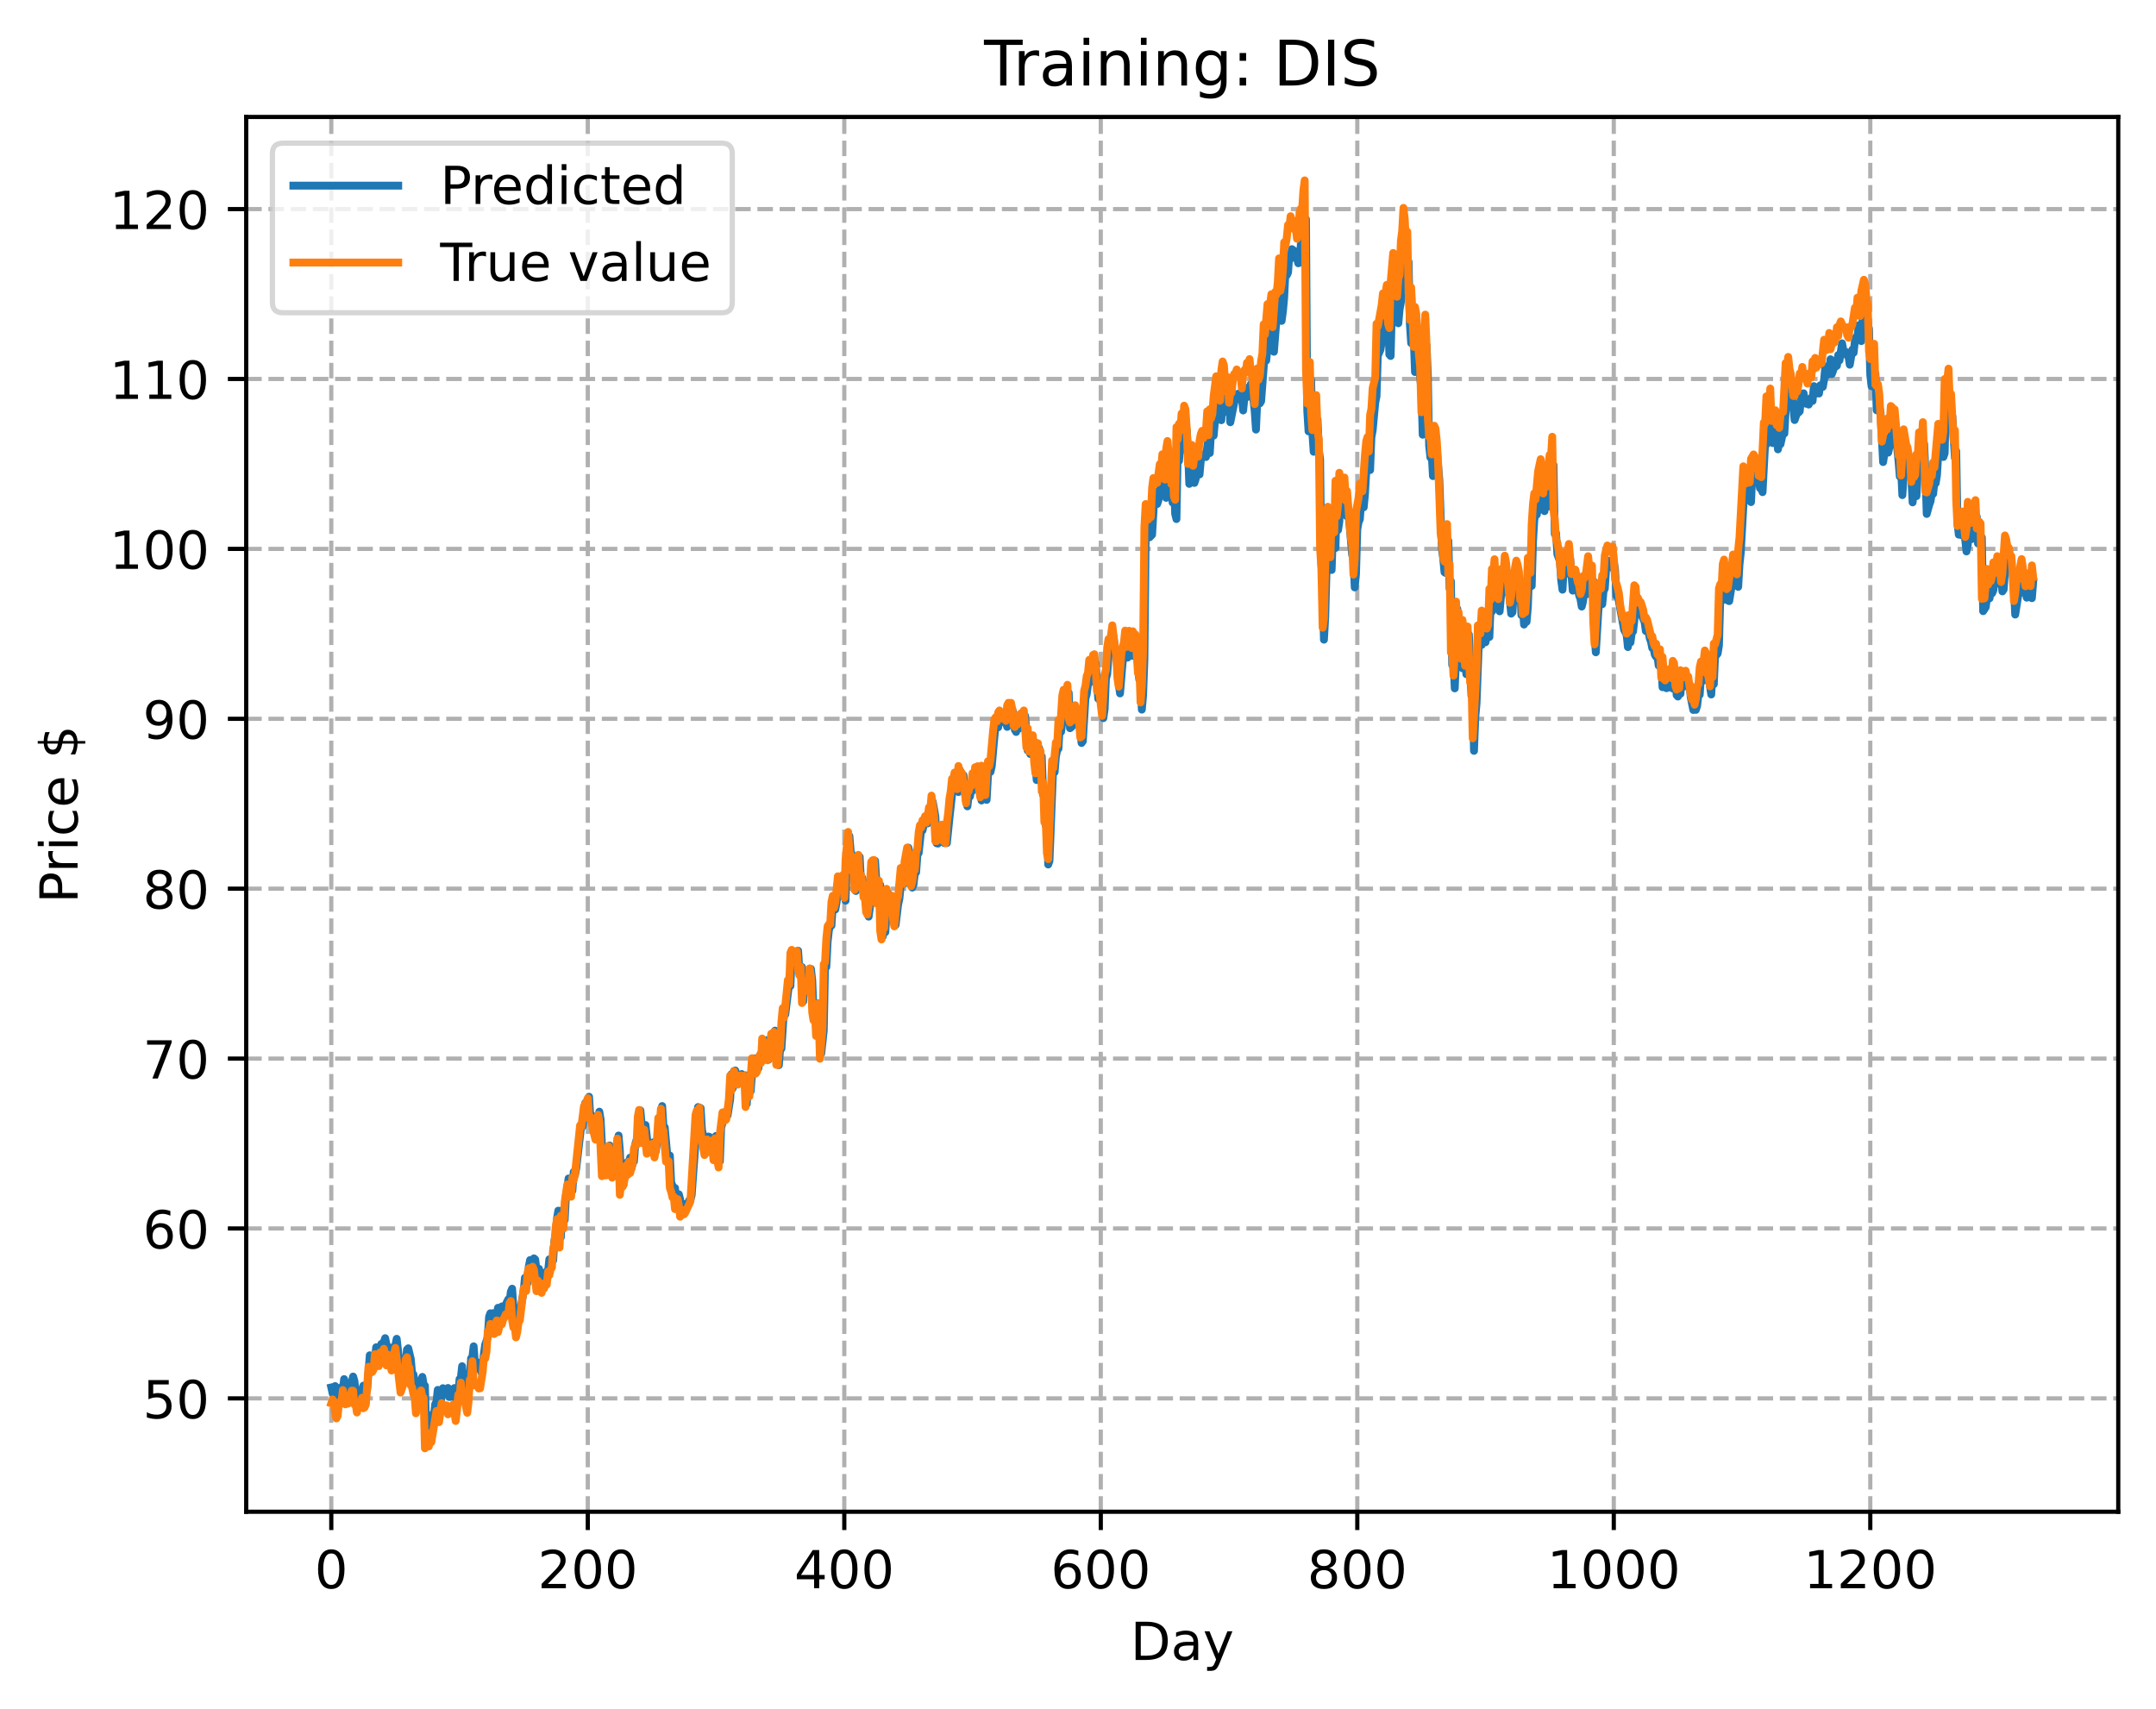 <?xml version="1.0" encoding="utf-8" standalone="no"?>
<!DOCTYPE svg PUBLIC "-//W3C//DTD SVG 1.1//EN"
  "http://www.w3.org/Graphics/SVG/1.1/DTD/svg11.dtd">
<!-- Created with matplotlib (https://matplotlib.org/) -->
<svg height="325.986pt" version="1.1" viewBox="0 0 411.286 325.986" width="411.286pt" xmlns="http://www.w3.org/2000/svg" xmlns:xlink="http://www.w3.org/1999/xlink">
 <defs>
  <style type="text/css">
*{stroke-linecap:butt;stroke-linejoin:round;}
  </style>
 </defs>
 <g id="figure_1">
  <g id="patch_1">
   <path d="M 0 325.986 
L 411.286 325.986 
L 411.286 0 
L 0 0 
z
" style="fill:#ffffff;"/>
  </g>
  <g id="axes_1">
   <g id="patch_2">
    <path d="M 46.966 288.43 
L 404.086 288.43 
L 404.086 22.318 
L 46.966 22.318 
z
" style="fill:#ffffff;"/>
   </g>
   <g id="matplotlib.axis_1">
    <g id="xtick_1">
     <g id="line2d_1">
      <path clip-path="url(#p9d5dc272bf)" d="M 63.198 288.43 
L 63.198 22.318 
" style="fill:none;stroke:#b0b0b0;stroke-dasharray:2.96,1.28;stroke-dashoffset:0;stroke-width:0.8;"/>
     </g>
     <g id="line2d_2">
      <defs>
       <path d="M 0 0 
L 0 3.5 
" id="ma778e6672c" style="stroke:#000000;stroke-width:0.8;"/>
      </defs>
      <g>
       <use style="stroke:#000000;stroke-width:0.8;" x="63.198" xlink:href="#ma778e6672c" y="288.43"/>
      </g>
     </g>
     <g id="text_1">
      <!-- 0 -->
      <defs>
       <path d="M 31.781 66.406 
Q 24.172 66.406 20.328 58.906 
Q 16.5 51.422 16.5 36.375 
Q 16.5 21.391 20.328 13.891 
Q 24.172 6.391 31.781 6.391 
Q 39.453 6.391 43.281 13.891 
Q 47.125 21.391 47.125 36.375 
Q 47.125 51.422 43.281 58.906 
Q 39.453 66.406 31.781 66.406 
z
M 31.781 74.219 
Q 44.047 74.219 50.516 64.516 
Q 56.984 54.828 56.984 36.375 
Q 56.984 17.969 50.516 8.266 
Q 44.047 -1.422 31.781 -1.422 
Q 19.531 -1.422 13.062 8.266 
Q 6.594 17.969 6.594 36.375 
Q 6.594 54.828 13.062 64.516 
Q 19.531 74.219 31.781 74.219 
z
" id="DejaVuSans-48"/>
      </defs>
      <g transform="translate(60.017 303.029)scale(0.1 -0.1)">
       <use xlink:href="#DejaVuSans-48"/>
      </g>
     </g>
    </g>
    <g id="xtick_2">
     <g id="line2d_3">
      <path clip-path="url(#p9d5dc272bf)" d="M 112.129 288.43 
L 112.129 22.318 
" style="fill:none;stroke:#b0b0b0;stroke-dasharray:2.96,1.28;stroke-dashoffset:0;stroke-width:0.8;"/>
     </g>
     <g id="line2d_4">
      <g>
       <use style="stroke:#000000;stroke-width:0.8;" x="112.129" xlink:href="#ma778e6672c" y="288.43"/>
      </g>
     </g>
     <g id="text_2">
      <!-- 200 -->
      <defs>
       <path d="M 19.188 8.297 
L 53.609 8.297 
L 53.609 0 
L 7.328 0 
L 7.328 8.297 
Q 12.938 14.109 22.625 23.891 
Q 32.328 33.688 34.812 36.531 
Q 39.547 41.844 41.422 45.531 
Q 43.312 49.219 43.312 52.781 
Q 43.312 58.594 39.234 62.25 
Q 35.156 65.922 28.609 65.922 
Q 23.969 65.922 18.812 64.312 
Q 13.672 62.703 7.812 59.422 
L 7.812 69.391 
Q 13.766 71.781 18.938 73 
Q 24.125 74.219 28.422 74.219 
Q 39.75 74.219 46.484 68.547 
Q 53.219 62.891 53.219 53.422 
Q 53.219 48.922 51.531 44.891 
Q 49.859 40.875 45.406 35.406 
Q 44.188 33.984 37.641 27.219 
Q 31.109 20.453 19.188 8.297 
z
" id="DejaVuSans-50"/>
      </defs>
      <g transform="translate(102.585 303.029)scale(0.1 -0.1)">
       <use xlink:href="#DejaVuSans-50"/>
       <use x="63.623" xlink:href="#DejaVuSans-48"/>
       <use x="127.246" xlink:href="#DejaVuSans-48"/>
      </g>
     </g>
    </g>
    <g id="xtick_3">
     <g id="line2d_5">
      <path clip-path="url(#p9d5dc272bf)" d="M 161.06 288.43 
L 161.06 22.318 
" style="fill:none;stroke:#b0b0b0;stroke-dasharray:2.96,1.28;stroke-dashoffset:0;stroke-width:0.8;"/>
     </g>
     <g id="line2d_6">
      <g>
       <use style="stroke:#000000;stroke-width:0.8;" x="161.06" xlink:href="#ma778e6672c" y="288.43"/>
      </g>
     </g>
     <g id="text_3">
      <!-- 400 -->
      <defs>
       <path d="M 37.797 64.312 
L 12.891 25.391 
L 37.797 25.391 
z
M 35.203 72.906 
L 47.609 72.906 
L 47.609 25.391 
L 58.016 25.391 
L 58.016 17.188 
L 47.609 17.188 
L 47.609 0 
L 37.797 0 
L 37.797 17.188 
L 4.891 17.188 
L 4.891 26.703 
z
" id="DejaVuSans-52"/>
      </defs>
      <g transform="translate(151.516 303.029)scale(0.1 -0.1)">
       <use xlink:href="#DejaVuSans-52"/>
       <use x="63.623" xlink:href="#DejaVuSans-48"/>
       <use x="127.246" xlink:href="#DejaVuSans-48"/>
      </g>
     </g>
    </g>
    <g id="xtick_4">
     <g id="line2d_7">
      <path clip-path="url(#p9d5dc272bf)" d="M 209.99 288.43 
L 209.99 22.318 
" style="fill:none;stroke:#b0b0b0;stroke-dasharray:2.96,1.28;stroke-dashoffset:0;stroke-width:0.8;"/>
     </g>
     <g id="line2d_8">
      <g>
       <use style="stroke:#000000;stroke-width:0.8;" x="209.99" xlink:href="#ma778e6672c" y="288.43"/>
      </g>
     </g>
     <g id="text_4">
      <!-- 600 -->
      <defs>
       <path d="M 33.016 40.375 
Q 26.375 40.375 22.484 35.828 
Q 18.609 31.297 18.609 23.391 
Q 18.609 15.531 22.484 10.953 
Q 26.375 6.391 33.016 6.391 
Q 39.656 6.391 43.531 10.953 
Q 47.406 15.531 47.406 23.391 
Q 47.406 31.297 43.531 35.828 
Q 39.656 40.375 33.016 40.375 
z
M 52.594 71.297 
L 52.594 62.312 
Q 48.875 64.062 45.094 64.984 
Q 41.312 65.922 37.594 65.922 
Q 27.828 65.922 22.672 59.328 
Q 17.531 52.734 16.797 39.406 
Q 19.672 43.656 24.016 45.922 
Q 28.375 48.188 33.594 48.188 
Q 44.578 48.188 50.953 41.516 
Q 57.328 34.859 57.328 23.391 
Q 57.328 12.156 50.688 5.359 
Q 44.047 -1.422 33.016 -1.422 
Q 20.359 -1.422 13.672 8.266 
Q 6.984 17.969 6.984 36.375 
Q 6.984 53.656 15.188 63.938 
Q 23.391 74.219 37.203 74.219 
Q 40.922 74.219 44.703 73.484 
Q 48.484 72.75 52.594 71.297 
z
" id="DejaVuSans-54"/>
      </defs>
      <g transform="translate(200.446 303.029)scale(0.1 -0.1)">
       <use xlink:href="#DejaVuSans-54"/>
       <use x="63.623" xlink:href="#DejaVuSans-48"/>
       <use x="127.246" xlink:href="#DejaVuSans-48"/>
      </g>
     </g>
    </g>
    <g id="xtick_5">
     <g id="line2d_9">
      <path clip-path="url(#p9d5dc272bf)" d="M 258.921 288.43 
L 258.921 22.318 
" style="fill:none;stroke:#b0b0b0;stroke-dasharray:2.96,1.28;stroke-dashoffset:0;stroke-width:0.8;"/>
     </g>
     <g id="line2d_10">
      <g>
       <use style="stroke:#000000;stroke-width:0.8;" x="258.921" xlink:href="#ma778e6672c" y="288.43"/>
      </g>
     </g>
     <g id="text_5">
      <!-- 800 -->
      <defs>
       <path d="M 31.781 34.625 
Q 24.75 34.625 20.719 30.859 
Q 16.703 27.094 16.703 20.516 
Q 16.703 13.922 20.719 10.156 
Q 24.75 6.391 31.781 6.391 
Q 38.812 6.391 42.859 10.172 
Q 46.922 13.969 46.922 20.516 
Q 46.922 27.094 42.891 30.859 
Q 38.875 34.625 31.781 34.625 
z
M 21.922 38.812 
Q 15.578 40.375 12.031 44.719 
Q 8.5 49.078 8.5 55.328 
Q 8.5 64.062 14.719 69.141 
Q 20.953 74.219 31.781 74.219 
Q 42.672 74.219 48.875 69.141 
Q 55.078 64.062 55.078 55.328 
Q 55.078 49.078 51.531 44.719 
Q 48 40.375 41.703 38.812 
Q 48.828 37.156 52.797 32.312 
Q 56.781 27.484 56.781 20.516 
Q 56.781 9.906 50.312 4.234 
Q 43.844 -1.422 31.781 -1.422 
Q 19.734 -1.422 13.25 4.234 
Q 6.781 9.906 6.781 20.516 
Q 6.781 27.484 10.781 32.312 
Q 14.797 37.156 21.922 38.812 
z
M 18.312 54.391 
Q 18.312 48.734 21.844 45.562 
Q 25.391 42.391 31.781 42.391 
Q 38.141 42.391 41.719 45.562 
Q 45.312 48.734 45.312 54.391 
Q 45.312 60.062 41.719 63.234 
Q 38.141 66.406 31.781 66.406 
Q 25.391 66.406 21.844 63.234 
Q 18.312 60.062 18.312 54.391 
z
" id="DejaVuSans-56"/>
      </defs>
      <g transform="translate(249.377 303.029)scale(0.1 -0.1)">
       <use xlink:href="#DejaVuSans-56"/>
       <use x="63.623" xlink:href="#DejaVuSans-48"/>
       <use x="127.246" xlink:href="#DejaVuSans-48"/>
      </g>
     </g>
    </g>
    <g id="xtick_6">
     <g id="line2d_11">
      <path clip-path="url(#p9d5dc272bf)" d="M 307.851 288.43 
L 307.851 22.318 
" style="fill:none;stroke:#b0b0b0;stroke-dasharray:2.96,1.28;stroke-dashoffset:0;stroke-width:0.8;"/>
     </g>
     <g id="line2d_12">
      <g>
       <use style="stroke:#000000;stroke-width:0.8;" x="307.851" xlink:href="#ma778e6672c" y="288.43"/>
      </g>
     </g>
     <g id="text_6">
      <!-- 1000 -->
      <defs>
       <path d="M 12.406 8.297 
L 28.516 8.297 
L 28.516 63.922 
L 10.984 60.406 
L 10.984 69.391 
L 28.422 72.906 
L 38.281 72.906 
L 38.281 8.297 
L 54.391 8.297 
L 54.391 0 
L 12.406 0 
z
" id="DejaVuSans-49"/>
      </defs>
      <g transform="translate(295.126 303.029)scale(0.1 -0.1)">
       <use xlink:href="#DejaVuSans-49"/>
       <use x="63.623" xlink:href="#DejaVuSans-48"/>
       <use x="127.246" xlink:href="#DejaVuSans-48"/>
       <use x="190.869" xlink:href="#DejaVuSans-48"/>
      </g>
     </g>
    </g>
    <g id="xtick_7">
     <g id="line2d_13">
      <path clip-path="url(#p9d5dc272bf)" d="M 356.782 288.43 
L 356.782 22.318 
" style="fill:none;stroke:#b0b0b0;stroke-dasharray:2.96,1.28;stroke-dashoffset:0;stroke-width:0.8;"/>
     </g>
     <g id="line2d_14">
      <g>
       <use style="stroke:#000000;stroke-width:0.8;" x="356.782" xlink:href="#ma778e6672c" y="288.43"/>
      </g>
     </g>
     <g id="text_7">
      <!-- 1200 -->
      <g transform="translate(344.057 303.029)scale(0.1 -0.1)">
       <use xlink:href="#DejaVuSans-49"/>
       <use x="63.623" xlink:href="#DejaVuSans-50"/>
       <use x="127.246" xlink:href="#DejaVuSans-48"/>
       <use x="190.869" xlink:href="#DejaVuSans-48"/>
      </g>
     </g>
    </g>
    <g id="text_8">
     <!-- Day -->
     <defs>
      <path d="M 19.672 64.797 
L 19.672 8.109 
L 31.594 8.109 
Q 46.688 8.109 53.688 14.938 
Q 60.688 21.781 60.688 36.531 
Q 60.688 51.172 53.688 57.984 
Q 46.688 64.797 31.594 64.797 
z
M 9.812 72.906 
L 30.078 72.906 
Q 51.266 72.906 61.172 64.094 
Q 71.094 55.281 71.094 36.531 
Q 71.094 17.672 61.125 8.828 
Q 51.172 0 30.078 0 
L 9.812 0 
z
" id="DejaVuSans-68"/>
      <path d="M 34.281 27.484 
Q 23.391 27.484 19.188 25 
Q 14.984 22.516 14.984 16.5 
Q 14.984 11.719 18.141 8.906 
Q 21.297 6.109 26.703 6.109 
Q 34.188 6.109 38.703 11.406 
Q 43.219 16.703 43.219 25.484 
L 43.219 27.484 
z
M 52.203 31.203 
L 52.203 0 
L 43.219 0 
L 43.219 8.297 
Q 40.141 3.328 35.547 0.953 
Q 30.953 -1.422 24.312 -1.422 
Q 15.922 -1.422 10.953 3.297 
Q 6 8.016 6 15.922 
Q 6 25.141 12.172 29.828 
Q 18.359 34.516 30.609 34.516 
L 43.219 34.516 
L 43.219 35.406 
Q 43.219 41.609 39.141 45 
Q 35.062 48.391 27.688 48.391 
Q 23 48.391 18.547 47.266 
Q 14.109 46.141 10.016 43.891 
L 10.016 52.203 
Q 14.938 54.109 19.578 55.047 
Q 24.219 56 28.609 56 
Q 40.484 56 46.344 49.844 
Q 52.203 43.703 52.203 31.203 
z
" id="DejaVuSans-97"/>
      <path d="M 32.172 -5.078 
Q 28.375 -14.844 24.75 -17.812 
Q 21.141 -20.797 15.094 -20.797 
L 7.906 -20.797 
L 7.906 -13.281 
L 13.188 -13.281 
Q 16.891 -13.281 18.938 -11.516 
Q 21 -9.766 23.484 -3.219 
L 25.094 0.875 
L 2.984 54.688 
L 12.5 54.688 
L 29.594 11.922 
L 46.688 54.688 
L 56.203 54.688 
z
" id="DejaVuSans-121"/>
     </defs>
     <g transform="translate(215.652 316.707)scale(0.1 -0.1)">
      <use xlink:href="#DejaVuSans-68"/>
      <use x="77.002" xlink:href="#DejaVuSans-97"/>
      <use x="138.281" xlink:href="#DejaVuSans-121"/>
     </g>
    </g>
   </g>
   <g id="matplotlib.axis_2">
    <g id="ytick_1">
     <g id="line2d_15">
      <path clip-path="url(#p9d5dc272bf)" d="M 46.966 266.804 
L 404.086 266.804 
" style="fill:none;stroke:#b0b0b0;stroke-dasharray:2.96,1.28;stroke-dashoffset:0;stroke-width:0.8;"/>
     </g>
     <g id="line2d_16">
      <defs>
       <path d="M 0 0 
L -3.5 0 
" id="mba2b90f33c" style="stroke:#000000;stroke-width:0.8;"/>
      </defs>
      <g>
       <use style="stroke:#000000;stroke-width:0.8;" x="46.966" xlink:href="#mba2b90f33c" y="266.804"/>
      </g>
     </g>
     <g id="text_9">
      <!-- 50 -->
      <defs>
       <path d="M 10.797 72.906 
L 49.516 72.906 
L 49.516 64.594 
L 19.828 64.594 
L 19.828 46.734 
Q 21.969 47.469 24.109 47.828 
Q 26.266 48.188 28.422 48.188 
Q 40.625 48.188 47.75 41.5 
Q 54.891 34.812 54.891 23.391 
Q 54.891 11.625 47.562 5.094 
Q 40.234 -1.422 26.906 -1.422 
Q 22.312 -1.422 17.547 -0.641 
Q 12.797 0.141 7.719 1.703 
L 7.719 11.625 
Q 12.109 9.234 16.797 8.062 
Q 21.484 6.891 26.703 6.891 
Q 35.156 6.891 40.078 11.328 
Q 45.016 15.766 45.016 23.391 
Q 45.016 31 40.078 35.438 
Q 35.156 39.891 26.703 39.891 
Q 22.75 39.891 18.812 39.016 
Q 14.891 38.141 10.797 36.281 
z
" id="DejaVuSans-53"/>
      </defs>
      <g transform="translate(27.241 270.603)scale(0.1 -0.1)">
       <use xlink:href="#DejaVuSans-53"/>
       <use x="63.623" xlink:href="#DejaVuSans-48"/>
      </g>
     </g>
    </g>
    <g id="ytick_2">
     <g id="line2d_17">
      <path clip-path="url(#p9d5dc272bf)" d="M 46.966 234.388 
L 404.086 234.388 
" style="fill:none;stroke:#b0b0b0;stroke-dasharray:2.96,1.28;stroke-dashoffset:0;stroke-width:0.8;"/>
     </g>
     <g id="line2d_18">
      <g>
       <use style="stroke:#000000;stroke-width:0.8;" x="46.966" xlink:href="#mba2b90f33c" y="234.388"/>
      </g>
     </g>
     <g id="text_10">
      <!-- 60 -->
      <g transform="translate(27.241 238.187)scale(0.1 -0.1)">
       <use xlink:href="#DejaVuSans-54"/>
       <use x="63.623" xlink:href="#DejaVuSans-48"/>
      </g>
     </g>
    </g>
    <g id="ytick_3">
     <g id="line2d_19">
      <path clip-path="url(#p9d5dc272bf)" d="M 46.966 201.972 
L 404.086 201.972 
" style="fill:none;stroke:#b0b0b0;stroke-dasharray:2.96,1.28;stroke-dashoffset:0;stroke-width:0.8;"/>
     </g>
     <g id="line2d_20">
      <g>
       <use style="stroke:#000000;stroke-width:0.8;" x="46.966" xlink:href="#mba2b90f33c" y="201.972"/>
      </g>
     </g>
     <g id="text_11">
      <!-- 70 -->
      <defs>
       <path d="M 8.203 72.906 
L 55.078 72.906 
L 55.078 68.703 
L 28.609 0 
L 18.312 0 
L 43.219 64.594 
L 8.203 64.594 
z
" id="DejaVuSans-55"/>
      </defs>
      <g transform="translate(27.241 205.771)scale(0.1 -0.1)">
       <use xlink:href="#DejaVuSans-55"/>
       <use x="63.623" xlink:href="#DejaVuSans-48"/>
      </g>
     </g>
    </g>
    <g id="ytick_4">
     <g id="line2d_21">
      <path clip-path="url(#p9d5dc272bf)" d="M 46.966 169.556 
L 404.086 169.556 
" style="fill:none;stroke:#b0b0b0;stroke-dasharray:2.96,1.28;stroke-dashoffset:0;stroke-width:0.8;"/>
     </g>
     <g id="line2d_22">
      <g>
       <use style="stroke:#000000;stroke-width:0.8;" x="46.966" xlink:href="#mba2b90f33c" y="169.556"/>
      </g>
     </g>
     <g id="text_12">
      <!-- 80 -->
      <g transform="translate(27.241 173.355)scale(0.1 -0.1)">
       <use xlink:href="#DejaVuSans-56"/>
       <use x="63.623" xlink:href="#DejaVuSans-48"/>
      </g>
     </g>
    </g>
    <g id="ytick_5">
     <g id="line2d_23">
      <path clip-path="url(#p9d5dc272bf)" d="M 46.966 137.14 
L 404.086 137.14 
" style="fill:none;stroke:#b0b0b0;stroke-dasharray:2.96,1.28;stroke-dashoffset:0;stroke-width:0.8;"/>
     </g>
     <g id="line2d_24">
      <g>
       <use style="stroke:#000000;stroke-width:0.8;" x="46.966" xlink:href="#mba2b90f33c" y="137.14"/>
      </g>
     </g>
     <g id="text_13">
      <!-- 90 -->
      <defs>
       <path d="M 10.984 1.516 
L 10.984 10.5 
Q 14.703 8.734 18.5 7.812 
Q 22.312 6.891 25.984 6.891 
Q 35.75 6.891 40.891 13.453 
Q 46.047 20.016 46.781 33.406 
Q 43.953 29.203 39.594 26.953 
Q 35.25 24.703 29.984 24.703 
Q 19.047 24.703 12.672 31.312 
Q 6.297 37.938 6.297 49.422 
Q 6.297 60.641 12.938 67.422 
Q 19.578 74.219 30.609 74.219 
Q 43.266 74.219 49.922 64.516 
Q 56.594 54.828 56.594 36.375 
Q 56.594 19.141 48.406 8.859 
Q 40.234 -1.422 26.422 -1.422 
Q 22.703 -1.422 18.891 -0.688 
Q 15.094 0.047 10.984 1.516 
z
M 30.609 32.422 
Q 37.25 32.422 41.125 36.953 
Q 45.016 41.5 45.016 49.422 
Q 45.016 57.281 41.125 61.844 
Q 37.25 66.406 30.609 66.406 
Q 23.969 66.406 20.094 61.844 
Q 16.219 57.281 16.219 49.422 
Q 16.219 41.5 20.094 36.953 
Q 23.969 32.422 30.609 32.422 
z
" id="DejaVuSans-57"/>
      </defs>
      <g transform="translate(27.241 140.939)scale(0.1 -0.1)">
       <use xlink:href="#DejaVuSans-57"/>
       <use x="63.623" xlink:href="#DejaVuSans-48"/>
      </g>
     </g>
    </g>
    <g id="ytick_6">
     <g id="line2d_25">
      <path clip-path="url(#p9d5dc272bf)" d="M 46.966 104.724 
L 404.086 104.724 
" style="fill:none;stroke:#b0b0b0;stroke-dasharray:2.96,1.28;stroke-dashoffset:0;stroke-width:0.8;"/>
     </g>
     <g id="line2d_26">
      <g>
       <use style="stroke:#000000;stroke-width:0.8;" x="46.966" xlink:href="#mba2b90f33c" y="104.724"/>
      </g>
     </g>
     <g id="text_14">
      <!-- 100 -->
      <g transform="translate(20.878 108.523)scale(0.1 -0.1)">
       <use xlink:href="#DejaVuSans-49"/>
       <use x="63.623" xlink:href="#DejaVuSans-48"/>
       <use x="127.246" xlink:href="#DejaVuSans-48"/>
      </g>
     </g>
    </g>
    <g id="ytick_7">
     <g id="line2d_27">
      <path clip-path="url(#p9d5dc272bf)" d="M 46.966 72.308 
L 404.086 72.308 
" style="fill:none;stroke:#b0b0b0;stroke-dasharray:2.96,1.28;stroke-dashoffset:0;stroke-width:0.8;"/>
     </g>
     <g id="line2d_28">
      <g>
       <use style="stroke:#000000;stroke-width:0.8;" x="46.966" xlink:href="#mba2b90f33c" y="72.308"/>
      </g>
     </g>
     <g id="text_15">
      <!-- 110 -->
      <g transform="translate(20.878 76.108)scale(0.1 -0.1)">
       <use xlink:href="#DejaVuSans-49"/>
       <use x="63.623" xlink:href="#DejaVuSans-49"/>
       <use x="127.246" xlink:href="#DejaVuSans-48"/>
      </g>
     </g>
    </g>
    <g id="ytick_8">
     <g id="line2d_29">
      <path clip-path="url(#p9d5dc272bf)" d="M 46.966 39.892 
L 404.086 39.892 
" style="fill:none;stroke:#b0b0b0;stroke-dasharray:2.96,1.28;stroke-dashoffset:0;stroke-width:0.8;"/>
     </g>
     <g id="line2d_30">
      <g>
       <use style="stroke:#000000;stroke-width:0.8;" x="46.966" xlink:href="#mba2b90f33c" y="39.892"/>
      </g>
     </g>
     <g id="text_16">
      <!-- 120 -->
      <g transform="translate(20.878 43.692)scale(0.1 -0.1)">
       <use xlink:href="#DejaVuSans-49"/>
       <use x="63.623" xlink:href="#DejaVuSans-50"/>
       <use x="127.246" xlink:href="#DejaVuSans-48"/>
      </g>
     </g>
    </g>
    <g id="text_17">
     <!-- Price $ -->
     <defs>
      <path d="M 19.672 64.797 
L 19.672 37.406 
L 32.078 37.406 
Q 38.969 37.406 42.719 40.969 
Q 46.484 44.531 46.484 51.125 
Q 46.484 57.672 42.719 61.234 
Q 38.969 64.797 32.078 64.797 
z
M 9.812 72.906 
L 32.078 72.906 
Q 44.344 72.906 50.609 67.359 
Q 56.891 61.812 56.891 51.125 
Q 56.891 40.328 50.609 34.812 
Q 44.344 29.297 32.078 29.297 
L 19.672 29.297 
L 19.672 0 
L 9.812 0 
z
" id="DejaVuSans-80"/>
      <path d="M 41.109 46.297 
Q 39.594 47.172 37.812 47.578 
Q 36.031 48 33.891 48 
Q 26.266 48 22.188 43.047 
Q 18.109 38.094 18.109 28.812 
L 18.109 0 
L 9.078 0 
L 9.078 54.688 
L 18.109 54.688 
L 18.109 46.188 
Q 20.953 51.172 25.484 53.578 
Q 30.031 56 36.531 56 
Q 37.453 56 38.578 55.875 
Q 39.703 55.766 41.062 55.516 
z
" id="DejaVuSans-114"/>
      <path d="M 9.422 54.688 
L 18.406 54.688 
L 18.406 0 
L 9.422 0 
z
M 9.422 75.984 
L 18.406 75.984 
L 18.406 64.594 
L 9.422 64.594 
z
" id="DejaVuSans-105"/>
      <path d="M 48.781 52.594 
L 48.781 44.188 
Q 44.969 46.297 41.141 47.344 
Q 37.312 48.391 33.406 48.391 
Q 24.656 48.391 19.812 42.844 
Q 14.984 37.312 14.984 27.297 
Q 14.984 17.281 19.812 11.734 
Q 24.656 6.203 33.406 6.203 
Q 37.312 6.203 41.141 7.25 
Q 44.969 8.297 48.781 10.406 
L 48.781 2.094 
Q 45.016 0.344 40.984 -0.531 
Q 36.969 -1.422 32.422 -1.422 
Q 20.062 -1.422 12.781 6.344 
Q 5.516 14.109 5.516 27.297 
Q 5.516 40.672 12.859 48.328 
Q 20.219 56 33.016 56 
Q 37.156 56 41.109 55.141 
Q 45.062 54.297 48.781 52.594 
z
" id="DejaVuSans-99"/>
      <path d="M 56.203 29.594 
L 56.203 25.203 
L 14.891 25.203 
Q 15.484 15.922 20.484 11.062 
Q 25.484 6.203 34.422 6.203 
Q 39.594 6.203 44.453 7.469 
Q 49.312 8.734 54.109 11.281 
L 54.109 2.781 
Q 49.266 0.734 44.188 -0.344 
Q 39.109 -1.422 33.891 -1.422 
Q 20.797 -1.422 13.156 6.188 
Q 5.516 13.812 5.516 26.812 
Q 5.516 40.234 12.766 48.109 
Q 20.016 56 32.328 56 
Q 43.359 56 49.781 48.891 
Q 56.203 41.797 56.203 29.594 
z
M 47.219 32.234 
Q 47.125 39.594 43.094 43.984 
Q 39.062 48.391 32.422 48.391 
Q 24.906 48.391 20.391 44.141 
Q 15.875 39.891 15.188 32.172 
z
" id="DejaVuSans-101"/>
      <path id="DejaVuSans-32"/>
      <path d="M 33.797 -14.703 
L 28.906 -14.703 
L 28.859 0 
Q 23.734 0.094 18.609 1.188 
Q 13.484 2.297 8.297 4.5 
L 8.297 13.281 
Q 13.281 10.156 18.375 8.562 
Q 23.484 6.984 28.906 6.938 
L 28.906 29.203 
Q 18.109 30.953 13.203 35.156 
Q 8.297 39.359 8.297 46.688 
Q 8.297 54.641 13.625 59.219 
Q 18.953 63.812 28.906 64.5 
L 28.906 75.984 
L 33.797 75.984 
L 33.797 64.656 
Q 38.328 64.453 42.578 63.688 
Q 46.828 62.938 50.875 61.625 
L 50.875 53.078 
Q 46.828 55.125 42.547 56.25 
Q 38.281 57.375 33.797 57.562 
L 33.797 36.719 
Q 44.875 35.016 50.094 30.609 
Q 55.328 26.219 55.328 18.609 
Q 55.328 10.359 49.781 5.594 
Q 44.234 0.828 33.797 0.094 
z
M 28.906 37.594 
L 28.906 57.625 
Q 23.25 56.984 20.266 54.391 
Q 17.281 51.812 17.281 47.516 
Q 17.281 43.312 20.031 40.969 
Q 22.797 38.625 28.906 37.594 
z
M 33.797 28.219 
L 33.797 7.078 
Q 39.984 7.906 43.141 10.594 
Q 46.297 13.281 46.297 17.672 
Q 46.297 21.969 43.281 24.5 
Q 40.281 27.047 33.797 28.219 
z
" id="DejaVuSans-36"/>
     </defs>
     <g transform="translate(14.798 172.342)rotate(-90)scale(0.1 -0.1)">
      <use xlink:href="#DejaVuSans-80"/>
      <use x="58.553" xlink:href="#DejaVuSans-114"/>
      <use x="99.666" xlink:href="#DejaVuSans-105"/>
      <use x="127.449" xlink:href="#DejaVuSans-99"/>
      <use x="182.43" xlink:href="#DejaVuSans-101"/>
      <use x="243.953" xlink:href="#DejaVuSans-32"/>
      <use x="275.74" xlink:href="#DejaVuSans-36"/>
     </g>
    </g>
   </g>
   <g id="line2d_31">
    <path clip-path="url(#p9d5dc272bf)" d="M 63.198 264.715 
L 63.443 265.81 
L 63.688 265.757 
L 63.932 264.455 
L 64.177 266.458 
L 64.422 266.725 
L 64.666 267.261 
L 64.911 264.772 
L 65.156 265.052 
L 65.4 265.078 
L 65.645 263.126 
L 66.134 265.393 
L 66.379 265.124 
L 66.623 264.686 
L 66.868 264.616 
L 67.357 262.638 
L 67.602 263.452 
L 67.847 265.479 
L 68.091 265.412 
L 68.336 266.73 
L 68.825 265.19 
L 69.07 265.608 
L 69.315 264.377 
L 69.559 265.964 
L 69.804 266.063 
L 70.049 265.046 
L 70.538 258.577 
L 70.783 258.816 
L 71.027 259.784 
L 71.272 259.413 
L 71.517 259.35 
L 71.761 257.047 
L 72.006 257.065 
L 72.495 258.759 
L 72.74 256.409 
L 72.984 256.397 
L 73.229 256.018 
L 73.474 255.313 
L 73.718 256.495 
L 73.963 258.682 
L 74.208 257.02 
L 74.452 257.321 
L 74.942 259.219 
L 75.186 257.091 
L 75.431 256.617 
L 75.676 255.433 
L 76.165 259.814 
L 76.41 261.078 
L 76.654 262.928 
L 76.899 262.503 
L 77.388 260.617 
L 77.633 257.492 
L 77.878 257.249 
L 78.367 259.313 
L 78.611 262.013 
L 78.856 262.202 
L 79.101 263.561 
L 79.345 264.138 
L 79.59 266.365 
L 79.835 264.665 
L 80.079 263.801 
L 80.324 263.373 
L 80.569 262.704 
L 80.813 264.157 
L 81.058 264.387 
L 81.303 273.001 
L 81.547 272.023 
L 81.792 269.973 
L 82.037 272.039 
L 82.281 271.422 
L 82.526 271.443 
L 82.771 270.138 
L 83.015 267.916 
L 83.26 267.462 
L 83.505 265.185 
L 83.749 266.198 
L 83.994 268.153 
L 84.483 264.859 
L 84.728 264.974 
L 84.972 266.012 
L 85.217 265.689 
L 85.462 264.817 
L 85.706 266.532 
L 85.951 266.52 
L 86.196 266.143 
L 86.44 265.145 
L 86.685 264.834 
L 87.174 268.094 
L 87.419 266.204 
L 87.664 263.121 
L 87.908 262.937 
L 88.153 260.663 
L 88.398 263.868 
L 88.642 263.248 
L 88.887 264.035 
L 89.132 265.273 
L 89.376 265.88 
L 89.621 263.332 
L 89.866 259.162 
L 90.11 258.969 
L 90.355 256.871 
L 90.599 260.202 
L 90.844 260.825 
L 91.333 260.008 
L 91.578 261.236 
L 91.823 261.848 
L 92.557 256.54 
L 93.046 255.145 
L 93.291 251.255 
L 93.535 250.563 
L 93.78 250.648 
L 94.025 250.543 
L 94.269 251.85 
L 94.514 251.956 
L 95.003 249.519 
L 95.248 251.231 
L 95.493 250.58 
L 95.737 249.263 
L 95.982 250.494 
L 96.227 249.406 
L 96.96 247.904 
L 97.205 248.278 
L 97.45 246.451 
L 97.694 245.873 
L 97.939 249.416 
L 98.184 250.446 
L 98.428 250.605 
L 98.673 252.17 
L 98.918 251.83 
L 99.162 249.494 
L 99.407 249.125 
L 99.896 246.34 
L 100.141 243.787 
L 100.386 243.707 
L 100.63 244.818 
L 100.875 241.642 
L 101.12 240.406 
L 101.364 241.701 
L 101.609 241.221 
L 101.854 240.088 
L 102.098 240.296 
L 102.587 244.327 
L 102.832 242.092 
L 103.077 243.565 
L 103.321 243.294 
L 103.566 244.454 
L 103.811 242.876 
L 104.055 244.014 
L 104.3 242.549 
L 104.545 242.591 
L 104.789 240.267 
L 105.034 241.253 
L 105.279 240.198 
L 105.523 240.483 
L 105.768 236.667 
L 106.013 235.662 
L 106.257 232.474 
L 106.502 230.987 
L 106.747 231.307 
L 106.991 236.065 
L 107.236 231.216 
L 107.481 230.701 
L 107.725 232.754 
L 107.97 228.088 
L 108.215 226.853 
L 108.459 224.847 
L 108.704 226.84 
L 108.948 226.792 
L 109.193 227.176 
L 109.438 223.595 
L 109.682 224.192 
L 109.927 222.929 
L 110.906 214.51 
L 111.15 214.923 
L 111.64 210.435 
L 111.884 210.358 
L 112.129 209.958 
L 112.374 209.253 
L 112.618 213.228 
L 112.863 212.739 
L 113.352 214.523 
L 113.842 216.676 
L 114.086 216.008 
L 114.331 212.097 
L 114.575 213.574 
L 115.065 222.735 
L 115.309 221.172 
L 115.554 220.388 
L 115.799 223.275 
L 116.043 223.374 
L 116.288 218.547 
L 116.533 220.797 
L 116.777 221.077 
L 117.022 223.375 
L 117.267 220.058 
L 117.511 221.257 
L 118.001 216.654 
L 118.245 219.522 
L 118.49 226.461 
L 118.735 224.493 
L 118.979 225.524 
L 119.224 224.351 
L 119.469 222.569 
L 119.713 221.679 
L 119.958 222.993 
L 120.203 220.87 
L 120.447 222.945 
L 120.692 221.95 
L 120.936 221.607 
L 121.181 218.341 
L 121.426 217.539 
L 121.67 217.795 
L 122.16 211.859 
L 122.649 217.047 
L 122.894 216.783 
L 123.138 214.646 
L 123.628 218.953 
L 124.117 218.354 
L 124.362 219.014 
L 124.606 217.953 
L 125.096 219.694 
L 125.585 216.269 
L 125.83 213.189 
L 126.074 214.518 
L 126.319 211.026 
L 126.563 215.087 
L 126.808 215.081 
L 127.297 220.454 
L 127.542 220.64 
L 127.787 220.468 
L 128.031 225.581 
L 128.521 226.835 
L 128.765 226.654 
L 129.01 229.291 
L 129.255 227.836 
L 129.499 227.864 
L 129.744 228.811 
L 129.989 230.611 
L 130.478 229.73 
L 130.723 230.571 
L 130.967 230.04 
L 131.212 229.829 
L 131.457 229.039 
L 131.701 228.956 
L 131.946 228.028 
L 133.169 211.216 
L 133.658 211.419 
L 133.903 215.484 
L 134.637 219.26 
L 134.882 218.913 
L 135.126 216.841 
L 135.371 216.933 
L 135.616 218.865 
L 135.86 217.785 
L 136.105 217.734 
L 136.35 220.29 
L 136.594 216.727 
L 137.328 221.585 
L 137.573 215.172 
L 137.818 214.274 
L 138.062 212.248 
L 138.307 213.177 
L 138.551 212.88 
L 138.796 212.823 
L 139.285 209.755 
L 139.53 204.954 
L 139.775 207.658 
L 140.019 204.347 
L 140.264 204.243 
L 140.509 205.012 
L 140.753 204.923 
L 140.998 206.558 
L 141.243 206.113 
L 141.487 204.922 
L 141.732 205.419 
L 141.977 205.63 
L 142.221 205.161 
L 142.466 210.618 
L 142.711 206.094 
L 142.955 206.72 
L 143.2 208.205 
L 143.689 201.946 
L 143.934 201.929 
L 144.178 203.448 
L 144.423 204.078 
L 144.668 203.815 
L 144.912 201.656 
L 145.157 200.992 
L 145.402 202.4 
L 145.646 198.462 
L 145.891 199.582 
L 146.136 199.636 
L 146.38 198.45 
L 146.625 202.183 
L 147.114 201.151 
L 147.359 197.34 
L 147.604 198.364 
L 147.848 196.635 
L 148.338 202.837 
L 148.582 203.227 
L 148.827 199.995 
L 149.072 200.079 
L 149.561 192.509 
L 149.806 193.563 
L 150.539 187.573 
L 150.784 188.122 
L 151.029 182.076 
L 151.273 181.484 
L 152.007 182.544 
L 152.252 181.397 
L 152.497 185.271 
L 152.741 185.992 
L 152.986 184.503 
L 153.231 191.058 
L 153.475 186.99 
L 153.965 188.771 
L 154.209 189.045 
L 154.454 188.402 
L 154.699 184.864 
L 154.943 187.019 
L 155.188 192.723 
L 155.433 194.311 
L 155.677 192.522 
L 155.922 197.283 
L 156.166 191.45 
L 156.411 193.887 
L 156.656 201.051 
L 157.145 196.594 
L 157.39 183.917 
L 157.634 184.504 
L 157.879 179.701 
L 158.124 177.466 
L 158.368 176.617 
L 158.613 176.597 
L 158.858 172.754 
L 159.102 171.298 
L 159.347 173.525 
L 159.592 172.142 
L 160.081 167.667 
L 160.326 168.909 
L 160.57 169.456 
L 161.06 167.679 
L 161.304 171.853 
L 161.549 164.161 
L 162.038 159.511 
L 162.283 162.523 
L 162.527 163.017 
L 162.772 165.746 
L 163.017 165.721 
L 163.261 169.993 
L 163.506 169.482 
L 163.751 165.395 
L 163.995 163.48 
L 164.24 168.11 
L 164.485 167.491 
L 164.729 168.666 
L 164.974 171.272 
L 165.219 171.537 
L 165.463 174.024 
L 165.708 174.891 
L 165.953 173.065 
L 166.442 165.699 
L 166.687 164.54 
L 166.931 164.228 
L 167.421 171.891 
L 167.665 171.05 
L 167.91 168.817 
L 168.154 177.372 
L 168.399 178.684 
L 168.644 177.45 
L 168.888 177.853 
L 169.378 170.37 
L 169.622 172.679 
L 169.867 171.259 
L 170.112 171.566 
L 170.356 171.332 
L 170.601 175.385 
L 170.846 176.497 
L 171.335 172.547 
L 171.58 171.427 
L 172.069 166.502 
L 172.314 166.298 
L 172.558 168.571 
L 172.803 164.788 
L 173.048 164.077 
L 173.292 161.733 
L 173.537 163.3 
L 174.026 169.353 
L 174.271 168.764 
L 174.515 166.571 
L 174.76 166.455 
L 175.005 163.113 
L 175.249 162.758 
L 175.739 158.212 
L 175.983 158.44 
L 176.228 157.288 
L 176.473 157.246 
L 176.717 156.527 
L 176.962 157.11 
L 177.207 156.497 
L 177.451 155.047 
L 177.696 155.082 
L 177.941 152.996 
L 178.43 155.726 
L 178.675 160.887 
L 178.919 160.953 
L 179.164 159.34 
L 179.409 159.613 
L 179.898 158.079 
L 180.142 160.866 
L 180.387 160.787 
L 180.632 160.85 
L 181.121 156.107 
L 181.855 149.411 
L 182.1 149.526 
L 182.344 148.496 
L 182.589 149.131 
L 182.834 151.111 
L 183.078 146.889 
L 183.323 148.262 
L 183.568 147.951 
L 183.812 147.91 
L 184.302 152.942 
L 184.546 153.847 
L 184.791 151.75 
L 185.036 151.976 
L 185.28 150.595 
L 185.525 150.866 
L 185.77 148.33 
L 186.014 150.232 
L 186.259 147.549 
L 186.503 150.07 
L 186.748 147.183 
L 186.993 151.148 
L 187.237 152.73 
L 187.482 147.21 
L 187.727 148.859 
L 187.971 149.069 
L 188.216 152.614 
L 188.461 148.178 
L 188.705 146.219 
L 188.95 147.265 
L 189.195 146.155 
L 189.684 140.74 
L 189.929 138.227 
L 190.418 138.771 
L 190.663 137.14 
L 190.907 136.656 
L 191.152 136.675 
L 191.397 137.779 
L 191.641 137.251 
L 191.886 137.587 
L 192.13 138.686 
L 192.375 135.851 
L 192.62 135.717 
L 192.864 137.327 
L 193.109 135.343 
L 193.354 136.257 
L 193.598 139.253 
L 193.843 139.656 
L 194.088 138.436 
L 194.332 139.046 
L 194.577 138.209 
L 194.822 137.774 
L 195.066 137.576 
L 195.311 137.543 
L 195.556 136.58 
L 196.045 143.2 
L 196.29 140.118 
L 196.534 143.87 
L 196.779 142.31 
L 197.024 142.282 
L 197.268 141.439 
L 197.758 148.831 
L 198.002 143.032 
L 198.247 142.762 
L 198.491 147.082 
L 198.736 144.346 
L 198.981 151.607 
L 199.225 150.337 
L 199.47 157.421 
L 199.715 156.373 
L 199.959 164.943 
L 200.204 164.242 
L 200.938 145.544 
L 201.183 147.324 
L 201.427 144.335 
L 201.672 143.12 
L 201.917 142.837 
L 202.161 138.333 
L 202.406 139.636 
L 202.651 137.798 
L 202.895 134.261 
L 203.14 133.034 
L 203.385 137.375 
L 203.629 135.554 
L 203.874 132.19 
L 204.118 138.937 
L 204.363 138.756 
L 204.852 138.101 
L 205.097 136.81 
L 205.342 136.117 
L 205.831 137.075 
L 206.32 141.757 
L 206.565 141.432 
L 207.054 133.288 
L 207.299 132.489 
L 207.544 130.637 
L 207.788 130.316 
L 208.033 127.895 
L 208.278 128.512 
L 208.522 128.51 
L 208.767 126.931 
L 209.012 126.553 
L 209.501 133.313 
L 209.746 133.078 
L 209.99 133.514 
L 210.479 137.016 
L 210.724 135.309 
L 210.969 129.508 
L 211.213 128.64 
L 211.458 125.292 
L 211.703 123.541 
L 211.947 124.078 
L 212.437 121.504 
L 212.681 123.864 
L 212.926 124.799 
L 213.171 126.831 
L 213.415 130.512 
L 213.66 132.303 
L 214.149 126.436 
L 214.394 125.335 
L 214.639 124.793 
L 214.883 122.231 
L 215.128 125.456 
L 215.373 124.618 
L 215.617 122.506 
L 216.106 125.14 
L 216.351 122.909 
L 216.596 123.336 
L 216.84 123.3 
L 217.33 129.642 
L 217.574 128.91 
L 217.819 135.392 
L 218.064 132.583 
L 218.308 125.918 
L 218.553 102.444 
L 218.798 98.809 
L 219.287 102.524 
L 219.776 102.02 
L 220.266 93.837 
L 220.755 96.161 
L 221 95.386 
L 221.489 92.314 
L 221.734 93.277 
L 221.978 90.892 
L 222.467 94.989 
L 222.712 89.626 
L 222.957 88.683 
L 223.446 92.077 
L 223.691 95.89 
L 223.935 91.786 
L 224.18 98.045 
L 224.425 99.035 
L 224.669 85.741 
L 224.914 87.942 
L 225.159 85.236 
L 225.403 85.925 
L 225.648 84.409 
L 225.893 84.391 
L 226.137 81.402 
L 226.382 81.982 
L 226.627 85.923 
L 226.871 92.32 
L 227.116 91.661 
L 227.361 90.335 
L 227.605 88.184 
L 227.85 92.141 
L 228.094 91.4 
L 228.339 88.817 
L 228.828 90.526 
L 229.073 87.779 
L 229.318 86.821 
L 229.562 86.682 
L 229.807 86.686 
L 230.052 87.201 
L 230.296 85.375 
L 230.541 82.511 
L 230.786 86.436 
L 231.03 82.169 
L 231.275 83.016 
L 231.52 83.12 
L 232.009 77.722 
L 232.254 76.27 
L 232.498 76.841 
L 232.743 76.975 
L 232.988 80.177 
L 233.232 74.958 
L 233.477 73.601 
L 233.722 73.859 
L 233.966 77.782 
L 234.211 78.683 
L 234.455 75.692 
L 234.7 80.568 
L 235.679 75.658 
L 235.923 76.206 
L 236.168 75.12 
L 236.413 75.826 
L 236.657 75.776 
L 236.902 75.904 
L 237.147 78.315 
L 237.391 75.827 
L 237.636 75.125 
L 237.881 75.775 
L 238.125 73.926 
L 238.37 74.501 
L 238.615 73.279 
L 238.859 75.421 
L 239.104 76.147 
L 239.349 78.42 
L 239.593 81.965 
L 239.838 76.46 
L 240.082 75.13 
L 240.327 76.966 
L 240.572 76.571 
L 241.306 66.96 
L 241.55 68.787 
L 242.04 63.748 
L 242.284 64.978 
L 242.774 61.892 
L 243.018 67.114 
L 243.508 60.846 
L 243.752 60.878 
L 243.997 59.917 
L 244.242 55.165 
L 244.486 61.224 
L 244.731 59.421 
L 244.976 56.743 
L 245.22 51.749 
L 245.465 52.518 
L 245.709 51.995 
L 245.954 48.735 
L 246.199 49.379 
L 246.443 47.532 
L 246.933 47.904 
L 247.422 49.344 
L 247.667 50.233 
L 247.911 50.135 
L 248.156 46.559 
L 248.645 45.265 
L 248.89 42.178 
L 249.135 41.815 
L 249.379 78.357 
L 249.624 82.303 
L 250.113 72.475 
L 250.358 82.67 
L 250.603 86.196 
L 250.847 83.51 
L 251.092 84.924 
L 251.337 80.069 
L 251.581 85.784 
L 251.826 87.652 
L 252.07 107.498 
L 252.315 111.589 
L 252.56 122.046 
L 252.804 117.745 
L 253.294 100.052 
L 253.538 100.016 
L 253.783 101.555 
L 254.028 108.748 
L 254.272 101.594 
L 254.517 100.642 
L 254.762 104.555 
L 255.006 94.558 
L 255.251 101.132 
L 255.496 99.519 
L 255.74 94.014 
L 256.23 97.292 
L 256.719 93.736 
L 256.964 98.527 
L 257.208 97.333 
L 257.942 105.86 
L 258.187 106.599 
L 258.431 112.078 
L 258.676 109.452 
L 258.921 101.007 
L 259.165 99.642 
L 259.41 99.071 
L 259.655 95.742 
L 259.899 96.105 
L 260.144 96.796 
L 260.389 94.249 
L 260.633 90.041 
L 260.878 88.505 
L 261.123 87.78 
L 261.367 89.684 
L 261.612 83.463 
L 261.857 82.094 
L 262.346 76.839 
L 262.591 75.606 
L 262.835 67.89 
L 263.325 66.757 
L 263.814 63.799 
L 264.058 61.001 
L 264.303 65.061 
L 264.792 59.596 
L 265.037 67.647 
L 265.282 67.919 
L 265.526 58.774 
L 265.771 57.211 
L 266.016 54.845 
L 266.505 57.91 
L 266.75 61.683 
L 266.994 59.034 
L 267.239 57.651 
L 267.484 52.041 
L 267.728 49.774 
L 267.973 46.352 
L 268.218 47.71 
L 268.462 52.682 
L 268.707 49.955 
L 268.952 61.821 
L 269.196 65.459 
L 269.441 60.148 
L 269.685 64.331 
L 269.93 70.99 
L 270.175 63.691 
L 270.419 64.591 
L 270.664 69.525 
L 271.153 74.354 
L 271.398 82.943 
L 271.643 79.056 
L 271.887 69.755 
L 272.132 65.858 
L 272.377 71.514 
L 272.621 84.968 
L 272.866 87.279 
L 273.111 86.476 
L 273.355 90.839 
L 273.6 89.487 
L 273.845 84.798 
L 274.089 85.793 
L 274.579 91.663 
L 275.068 104.805 
L 275.313 106.532 
L 275.557 109.185 
L 275.802 109.33 
L 276.046 108.024 
L 276.291 103.164 
L 276.536 112.33 
L 276.78 110.892 
L 277.025 126.868 
L 277.27 125.916 
L 277.514 131.34 
L 277.759 125.594 
L 278.004 116.17 
L 278.248 121.523 
L 278.493 119.414 
L 278.738 125.287 
L 278.982 127.504 
L 279.227 120.63 
L 279.472 122.235 
L 279.716 128.627 
L 279.961 122.85 
L 280.206 121.066 
L 280.695 132.732 
L 280.94 131.914 
L 281.184 143.262 
L 281.429 136.913 
L 281.673 134.138 
L 282.163 120.997 
L 282.652 123.051 
L 282.897 118.108 
L 283.141 121.101 
L 283.386 122.539 
L 283.631 121.364 
L 284.12 121.535 
L 284.365 115.325 
L 284.609 116.682 
L 284.854 111.419 
L 285.099 111.992 
L 285.343 109.604 
L 285.588 114.314 
L 285.833 114.986 
L 286.077 116.635 
L 286.567 111.062 
L 286.811 113.029 
L 287.056 112.933 
L 287.301 108.562 
L 287.545 109.735 
L 288.279 117.078 
L 288.524 116.809 
L 288.768 112.961 
L 289.013 113.749 
L 289.502 109.196 
L 289.747 109.944 
L 289.992 111.416 
L 290.236 117.367 
L 290.481 114.961 
L 290.726 119.163 
L 290.97 118.681 
L 291.215 118.632 
L 291.46 115.82 
L 291.704 108.876 
L 291.949 111.382 
L 292.194 111.795 
L 292.438 103.411 
L 292.683 99.269 
L 292.928 97.642 
L 293.172 98.187 
L 293.417 96.436 
L 293.661 93.629 
L 294.151 91.807 
L 294.64 97.528 
L 294.885 94.117 
L 295.374 96.642 
L 295.619 92.427 
L 295.863 90.848 
L 296.108 90.852 
L 296.353 88.714 
L 296.597 101.899 
L 296.842 101.74 
L 297.087 105.768 
L 297.576 107.055 
L 297.821 110.707 
L 298.065 112.51 
L 298.31 108.349 
L 298.555 109.566 
L 298.799 109.447 
L 299.044 107.81 
L 299.289 107.747 
L 299.533 106.579 
L 300.022 112.691 
L 300.512 111.586 
L 300.756 111.293 
L 301.246 113.606 
L 301.49 114.256 
L 301.735 115.732 
L 301.98 114.761 
L 302.224 112.81 
L 302.469 112.39 
L 302.714 113.372 
L 303.203 108.25 
L 303.448 111.193 
L 303.692 110.722 
L 303.937 110.797 
L 304.182 121.113 
L 304.426 124.458 
L 304.916 116.415 
L 305.16 114.149 
L 305.405 112.967 
L 305.649 115.282 
L 305.894 112.764 
L 306.139 112.307 
L 306.383 108.641 
L 306.628 107.392 
L 306.873 106.984 
L 307.117 107.718 
L 307.362 107.425 
L 307.607 108.361 
L 307.851 107.069 
L 308.096 108.783 
L 308.341 113.7 
L 308.585 113.388 
L 309.809 120.146 
L 310.298 121.081 
L 310.543 123.458 
L 310.787 119.445 
L 311.032 122.583 
L 311.277 120.741 
L 311.521 120.494 
L 311.766 118.412 
L 312.01 114.414 
L 312.255 113.894 
L 312.5 116.982 
L 312.744 116.465 
L 313.723 118.653 
L 313.968 120.402 
L 314.212 120.301 
L 314.457 120.354 
L 314.702 121.736 
L 314.946 122.43 
L 315.191 123.657 
L 315.436 123.661 
L 315.68 124.938 
L 315.925 125.303 
L 316.17 125.033 
L 316.414 126.984 
L 316.659 127.173 
L 316.904 126.142 
L 317.148 131.116 
L 317.393 127.393 
L 317.882 131.302 
L 318.127 131.234 
L 318.861 129.086 
L 319.105 131.369 
L 319.35 128.058 
L 319.595 128.01 
L 319.839 132.623 
L 320.084 132.896 
L 320.329 131.765 
L 320.573 132.373 
L 320.818 129.552 
L 321.063 130.346 
L 321.307 130.463 
L 321.552 130.941 
L 321.797 129.146 
L 322.041 130.654 
L 322.286 130.441 
L 322.531 133.033 
L 323.02 135.457 
L 323.265 133.595 
L 323.509 135.44 
L 323.754 134.665 
L 323.998 132.54 
L 324.243 132.543 
L 324.488 128.937 
L 324.732 127.24 
L 324.977 129.834 
L 325.466 125.778 
L 325.711 125.738 
L 325.956 129.38 
L 326.445 132.503 
L 326.69 128.195 
L 326.934 130.544 
L 327.179 124.928 
L 327.424 125.009 
L 327.668 124.679 
L 327.913 123.147 
L 328.158 114.47 
L 328.402 113.377 
L 328.647 114.5 
L 328.892 110.544 
L 329.136 109.759 
L 329.625 114.58 
L 329.87 114.69 
L 330.849 108.674 
L 331.338 111.059 
L 331.583 111.969 
L 331.827 107.733 
L 332.072 105.464 
L 332.806 92.363 
L 333.051 94.371 
L 333.295 95.286 
L 333.54 95.037 
L 333.785 93.407 
L 334.029 95.797 
L 334.274 90.566 
L 334.519 90.395 
L 334.763 90.409 
L 335.008 90.047 
L 335.252 90.621 
L 335.497 91.537 
L 335.742 93.146 
L 335.986 93.244 
L 336.231 93.9 
L 336.72 84.632 
L 336.965 84.808 
L 337.21 80.066 
L 337.454 81.969 
L 337.699 82.356 
L 337.944 78.63 
L 338.188 84.541 
L 338.678 81.68 
L 338.922 81.984 
L 339.167 85.737 
L 339.412 84.443 
L 339.656 84.744 
L 340.146 82.459 
L 340.39 82.717 
L 340.88 74.085 
L 341.124 74.853 
L 341.369 72.863 
L 341.613 74.738 
L 341.858 75.489 
L 342.347 80.144 
L 342.837 78.722 
L 343.081 78.72 
L 343.326 78.465 
L 343.571 75.398 
L 343.815 76.314 
L 344.06 75.036 
L 344.305 76.503 
L 344.549 77.039 
L 344.794 76.688 
L 345.039 77.19 
L 345.528 75.883 
L 345.773 76.504 
L 346.017 73.667 
L 346.262 75.174 
L 346.507 73.879 
L 346.751 74.257 
L 346.996 75.085 
L 347.24 73.509 
L 347.485 73.499 
L 347.73 73.811 
L 347.974 72.409 
L 348.219 69.924 
L 348.464 71.614 
L 348.708 71.203 
L 348.953 71.088 
L 349.198 68.541 
L 349.442 71.373 
L 349.687 70.715 
L 349.932 69.332 
L 350.176 69.964 
L 350.421 69.765 
L 350.666 67.742 
L 350.91 68.759 
L 351.4 65.501 
L 351.644 66.861 
L 352.134 67.155 
L 352.378 67.835 
L 352.623 67.993 
L 352.868 69.584 
L 353.357 66.706 
L 353.601 67.313 
L 353.846 65.069 
L 354.091 64.29 
L 354.335 64.328 
L 354.58 62.052 
L 354.825 62.951 
L 355.069 65.08 
L 355.314 60.858 
L 355.559 59.677 
L 355.803 59.245 
L 356.048 59.447 
L 356.293 61.813 
L 356.537 62.744 
L 356.782 71.55 
L 357.027 73.697 
L 357.271 69.473 
L 357.516 71.476 
L 357.761 71.31 
L 358.005 78.285 
L 358.495 77.498 
L 358.739 78.719 
L 359.228 88.162 
L 359.473 86.597 
L 359.718 84.123 
L 359.962 83.695 
L 360.207 86.354 
L 360.696 83.964 
L 360.941 80.92 
L 361.43 83.619 
L 361.675 83.333 
L 362.164 87.882 
L 362.409 90.915 
L 362.654 89.431 
L 362.898 94.466 
L 363.143 90.92 
L 363.388 85.407 
L 363.877 88.697 
L 364.611 90.977 
L 364.856 95.854 
L 365.1 93.478 
L 365.345 94.488 
L 365.589 94.664 
L 365.834 90.425 
L 366.079 90.647 
L 366.323 87.12 
L 366.568 89.814 
L 366.813 88.809 
L 367.057 84.68 
L 367.302 90.046 
L 367.547 98.057 
L 368.036 96.288 
L 368.281 95.617 
L 368.525 93.972 
L 368.77 94.234 
L 369.015 91.996 
L 369.259 92.203 
L 369.504 90.652 
L 369.749 86.678 
L 369.993 84.869 
L 370.238 86.013 
L 370.483 85.52 
L 370.727 87.189 
L 370.972 86.467 
L 371.216 76.931 
L 371.461 76.512 
L 371.706 77.27 
L 371.95 75.888 
L 372.195 80.749 
L 372.44 79.437 
L 372.929 87.379 
L 373.174 86.054 
L 373.418 99.702 
L 373.663 102.011 
L 373.908 99.955 
L 374.152 102.099 
L 374.397 101.935 
L 374.642 100.586 
L 375.131 105.214 
L 375.376 103.954 
L 375.62 99.391 
L 375.865 102.57 
L 376.11 102.863 
L 376.354 100.083 
L 376.599 99.899 
L 376.844 100.144 
L 377.088 98.543 
L 377.333 103.703 
L 377.822 102.287 
L 378.067 102.559 
L 378.311 116.611 
L 378.801 115.851 
L 379.045 114.144 
L 379.29 111.216 
L 379.535 114.16 
L 379.779 112.101 
L 380.024 113.189 
L 380.269 112.587 
L 380.513 109.811 
L 380.758 110.296 
L 381.003 111.337 
L 381.247 108.961 
L 381.492 111.282 
L 381.737 110.267 
L 381.981 112.835 
L 382.226 112.463 
L 382.715 105.532 
L 382.96 105.382 
L 383.204 107.346 
L 383.449 107.531 
L 383.938 108.944 
L 384.183 112.26 
L 384.428 117.258 
L 385.162 112.588 
L 385.406 113.135 
L 385.651 110.649 
L 385.896 109.32 
L 386.385 112.729 
L 386.63 114.034 
L 386.874 112.042 
L 387.119 113.063 
L 387.364 113.317 
L 387.608 114.132 
L 387.853 111.098 
L 387.853 111.098 
" style="fill:none;stroke:#1f77b4;stroke-linecap:square;stroke-width:1.5;"/>
   </g>
   <g id="line2d_32">
    <path clip-path="url(#p9d5dc272bf)" d="M 63.198 267.744 
L 63.443 266.998 
L 63.688 267.452 
L 63.932 269.592 
L 64.177 270.629 
L 64.422 270.11 
L 64.666 267.549 
L 64.911 267.938 
L 65.156 267.42 
L 65.4 265.215 
L 65.89 267.938 
L 66.134 267.258 
L 66.379 267.809 
L 66.623 267.16 
L 67.113 265.313 
L 67.357 265.345 
L 67.602 267.971 
L 67.847 267.906 
L 68.091 269.494 
L 68.336 268.23 
L 68.581 268.003 
L 68.825 268.003 
L 69.07 266.674 
L 69.315 268.684 
L 69.559 268.522 
L 69.804 267.906 
L 70.293 260.774 
L 70.538 261.163 
L 70.783 261.877 
L 71.027 261.747 
L 71.272 261.293 
L 71.517 258.376 
L 72.251 260.645 
L 72.495 258.052 
L 72.74 258.181 
L 72.984 257.922 
L 73.229 257.338 
L 73.474 258.57 
L 73.718 260.515 
L 73.963 258.441 
L 74.697 261.488 
L 74.942 258.797 
L 75.186 258.278 
L 75.431 257.176 
L 76.41 265.702 
L 76.899 264.243 
L 77.144 262.784 
L 77.388 259.381 
L 77.633 258.959 
L 77.878 260.645 
L 78.122 261.001 
L 78.367 264.34 
L 78.611 264.697 
L 78.856 265.961 
L 79.101 266.545 
L 79.345 269.656 
L 79.59 267.517 
L 79.835 267.258 
L 80.079 265.767 
L 80.324 265.28 
L 80.569 266.545 
L 80.813 266.674 
L 81.058 276.334 
L 81.547 273.417 
L 81.792 275.978 
L 82.037 275.005 
L 82.281 275.167 
L 83.26 269.203 
L 83.505 269.948 
L 83.749 271.342 
L 84.239 267.711 
L 84.483 267.906 
L 84.728 269.105 
L 84.972 269.073 
L 85.217 268.133 
L 85.462 269.851 
L 85.706 269.267 
L 85.951 269.073 
L 86.44 267.971 
L 86.93 271.115 
L 87.174 269.138 
L 87.419 266.091 
L 87.664 266.998 
L 87.908 263.789 
L 88.153 266.804 
L 88.398 267.193 
L 88.642 267.29 
L 89.132 269.559 
L 89.376 267.485 
L 89.621 263.238 
L 89.866 262.882 
L 90.11 259.705 
L 90.355 263.66 
L 90.599 264.34 
L 91.089 264.243 
L 91.333 264.924 
L 91.578 264.891 
L 92.067 261.844 
L 92.312 258.992 
L 92.557 259.219 
L 92.801 257.954 
L 93.046 254 
L 93.291 254 
L 93.535 252.606 
L 93.78 252.671 
L 94.269 254.518 
L 94.514 254.226 
L 94.759 251.925 
L 95.003 254.162 
L 95.493 252.152 
L 95.737 252.671 
L 95.982 251.698 
L 96.227 251.406 
L 96.471 250.758 
L 96.716 250.726 
L 96.96 250.985 
L 97.205 248.619 
L 97.45 248.23 
L 97.694 251.893 
L 97.939 253.286 
L 98.184 253.027 
L 98.428 255.167 
L 98.673 254.162 
L 98.918 252.282 
L 99.162 251.925 
L 99.896 245.798 
L 100.141 246.187 
L 100.386 246.317 
L 100.63 242.848 
L 100.875 241.973 
L 101.12 243.756 
L 101.364 243.011 
L 101.609 241.682 
L 101.854 242.233 
L 102.343 246.349 
L 102.587 244.307 
L 102.832 246.349 
L 103.077 244.826 
L 103.321 246.674 
L 103.566 245.312 
L 103.811 245.831 
L 104.055 244.761 
L 104.3 245.118 
L 104.545 242.622 
L 104.789 243.302 
L 105.034 242.2 
L 105.279 241.844 
L 105.523 238.213 
L 105.768 237.176 
L 106.013 234.031 
L 106.257 232.605 
L 106.502 232.605 
L 106.747 238.019 
L 106.991 231.957 
L 107.236 232.184 
L 107.481 234.42 
L 107.725 229.331 
L 108.215 225.992 
L 108.459 228.099 
L 108.704 227.905 
L 108.948 228.326 
L 109.193 224.663 
L 109.438 225.182 
L 109.682 223.982 
L 110.661 214.711 
L 110.906 214.971 
L 111.395 211.048 
L 111.884 210.173 
L 112.129 209.525 
L 112.374 213.415 
L 112.618 213.058 
L 113.108 215.489 
L 113.597 217.434 
L 113.842 216.592 
L 114.086 212.702 
L 114.331 214.096 
L 114.82 224.404 
L 115.309 220.287 
L 115.554 224.274 
L 115.799 224.209 
L 116.043 218.666 
L 116.288 221.973 
L 116.533 222.07 
L 116.777 224.696 
L 117.022 220.449 
L 117.267 222.07 
L 117.756 217.24 
L 118.001 220.352 
L 118.245 227.97 
L 118.49 225.538 
L 118.735 226.478 
L 118.979 226.057 
L 119.469 222.329 
L 119.713 224.177 
L 119.958 221.648 
L 120.203 223.82 
L 120.692 222.005 
L 120.936 219.12 
L 121.181 218.374 
L 121.426 218.472 
L 121.67 213.058 
L 121.915 211.762 
L 122.404 218.083 
L 122.894 215.522 
L 123.383 220.125 
L 123.628 219.963 
L 123.872 219.347 
L 124.117 219.639 
L 124.362 218.245 
L 124.851 220.838 
L 125.096 219.315 
L 125.34 217.013 
L 125.585 213.285 
L 125.83 214.874 
L 126.074 211.535 
L 126.319 215.23 
L 126.563 215.749 
L 127.053 221.648 
L 127.297 221.486 
L 127.542 221.551 
L 127.787 226.673 
L 128.031 227.354 
L 128.276 228.456 
L 128.521 228.294 
L 128.765 230.693 
L 129.01 229.072 
L 129.255 228.78 
L 129.499 230.012 
L 129.744 232.151 
L 129.989 231.762 
L 130.233 230.887 
L 130.478 231.697 
L 130.723 231.373 
L 131.701 229.234 
L 132.68 212.702 
L 132.924 211.891 
L 133.169 211.762 
L 133.414 211.34 
L 133.658 215.846 
L 133.903 218.148 
L 134.148 218.99 
L 134.392 220.384 
L 134.637 219.963 
L 134.882 217.402 
L 135.126 217.564 
L 135.371 219.833 
L 135.616 218.731 
L 135.86 218.569 
L 136.105 221.357 
L 136.35 217.207 
L 136.839 221.422 
L 137.084 222.751 
L 137.328 216.3 
L 137.818 212.248 
L 138.062 213.512 
L 138.307 213.804 
L 138.551 213.577 
L 139.041 209.719 
L 139.285 205.214 
L 139.53 208.066 
L 139.775 205.052 
L 140.019 204.371 
L 140.264 205.214 
L 140.509 205.473 
L 140.753 206.932 
L 140.998 206.543 
L 141.243 205.181 
L 141.487 205.83 
L 141.732 205.7 
L 141.977 205.214 
L 142.221 211.211 
L 142.466 206.575 
L 142.711 207.353 
L 142.955 209.201 
L 143.445 201.907 
L 143.689 201.972 
L 144.178 204.825 
L 144.423 204.468 
L 144.668 202.167 
L 144.912 201.324 
L 145.157 202.815 
L 145.402 198.147 
L 145.891 200.222 
L 146.136 199.022 
L 146.38 202.296 
L 146.625 202.069 
L 146.87 201.226 
L 147.114 197.239 
L 147.359 198.374 
L 147.604 196.883 
L 148.093 203.171 
L 148.338 203.204 
L 148.582 200.319 
L 148.827 199.833 
L 149.072 194.841 
L 149.316 192.344 
L 149.561 194.192 
L 150.05 189.492 
L 150.295 186.996 
L 150.539 187.871 
L 150.784 181.777 
L 151.029 181.226 
L 151.518 182.166 
L 151.763 183.106 
L 152.007 181.42 
L 152.252 185.051 
L 152.497 186.088 
L 152.741 184.5 
L 152.986 191.372 
L 153.231 187.547 
L 153.475 188.098 
L 153.72 188.325 
L 153.965 189.07 
L 154.209 188.357 
L 154.454 184.759 
L 154.699 186.445 
L 154.943 193.155 
L 155.188 194.678 
L 155.433 192.636 
L 155.677 197.661 
L 155.922 191.534 
L 156.166 193.511 
L 156.411 202.004 
L 156.9 196.267 
L 157.145 183.949 
L 157.39 183.592 
L 157.634 179.086 
L 157.879 176.72 
L 158.124 176.331 
L 158.368 176.363 
L 158.613 172.052 
L 158.858 170.918 
L 159.102 173.219 
L 159.347 172.182 
L 159.836 167.19 
L 160.081 168.875 
L 160.326 169.297 
L 160.815 166.93 
L 161.06 171.307 
L 161.304 164.013 
L 161.794 158.729 
L 162.038 162.392 
L 162.283 163.17 
L 162.527 166.152 
L 162.772 165.083 
L 163.017 169.783 
L 163.261 169.329 
L 163.506 165.05 
L 163.751 163.105 
L 163.995 167.87 
L 164.24 166.93 
L 164.485 168.422 
L 164.729 171.209 
L 164.974 171.015 
L 165.219 174.029 
L 165.463 174.483 
L 165.708 172.83 
L 166.197 164.467 
L 166.442 164.143 
L 166.687 164.078 
L 167.176 172.376 
L 167.421 170.95 
L 167.665 168.033 
L 167.91 177.628 
L 168.154 179.248 
L 168.399 177.271 
L 168.644 177.141 
L 169.133 169.589 
L 169.378 172.441 
L 169.622 171.339 
L 170.112 170.885 
L 170.356 175.294 
L 170.601 176.752 
L 171.09 171.696 
L 171.335 170.982 
L 171.824 165.601 
L 172.069 166.217 
L 172.314 168.616 
L 172.558 164.37 
L 173.048 161.711 
L 173.292 162.814 
L 173.782 169.07 
L 174.026 168.292 
L 174.271 166.152 
L 174.515 166.023 
L 174.76 162.457 
L 175.005 161.938 
L 175.249 158.794 
L 175.494 157.433 
L 175.739 157.886 
L 175.983 156.492 
L 176.228 156.557 
L 176.473 155.714 
L 176.717 156.979 
L 176.962 155.812 
L 177.207 154.061 
L 177.451 154.612 
L 177.696 151.792 
L 178.185 155.585 
L 178.43 160.48 
L 178.675 160.48 
L 178.919 158.859 
L 179.164 159.313 
L 179.409 157.951 
L 179.653 157.335 
L 179.898 160.415 
L 180.387 160.869 
L 180.632 156.914 
L 180.876 155.131 
L 181.121 152.376 
L 181.366 150.949 
L 181.61 148.583 
L 181.855 148.68 
L 182.1 147.384 
L 182.344 148.194 
L 182.589 150.56 
L 182.834 146.152 
L 183.078 147.319 
L 183.323 147.222 
L 183.568 147.643 
L 184.302 153.251 
L 184.546 150.722 
L 184.791 150.949 
L 185.036 149.426 
L 185.28 149.977 
L 185.525 147.513 
L 185.77 149.361 
L 186.014 146.379 
L 186.259 149.458 
L 186.503 146.184 
L 186.748 150.496 
L 186.993 152.116 
L 187.237 146.087 
L 187.482 147.675 
L 187.727 148.194 
L 187.971 151.695 
L 188.216 147.351 
L 188.461 145.244 
L 188.705 146.184 
L 188.95 144.92 
L 189.439 139.474 
L 189.684 137.237 
L 189.929 136.848 
L 190.173 137.659 
L 190.418 135.908 
L 190.663 135.552 
L 190.907 135.908 
L 191.152 137.075 
L 191.397 135.941 
L 191.641 136.395 
L 191.886 137.529 
L 192.13 134.547 
L 192.375 134.093 
L 192.62 136.686 
L 192.864 134.093 
L 193.109 135.325 
L 193.354 138.437 
L 193.598 138.696 
L 193.843 137.237 
L 194.088 138.21 
L 194.332 136.881 
L 194.577 136.265 
L 194.822 136.07 
L 195.066 136.038 
L 195.311 135.552 
L 195.8 142.618 
L 196.045 138.923 
L 196.29 143.396 
L 196.534 141.225 
L 196.779 140.933 
L 197.024 140.285 
L 197.268 145.277 
L 197.513 147.546 
L 197.758 142.165 
L 198.002 141.808 
L 198.247 146.508 
L 198.491 143.267 
L 198.736 151.047 
L 198.981 149.231 
L 199.225 156.881 
L 199.47 156.136 
L 199.715 162.814 
L 199.959 163.916 
L 200.693 145.114 
L 200.938 146.541 
L 201.427 141.646 
L 201.672 142.165 
L 201.917 137.367 
L 202.161 138.664 
L 202.406 136.427 
L 202.651 132.667 
L 202.895 131.597 
L 203.14 136.006 
L 203.385 133.899 
L 203.629 130.657 
L 203.874 137.14 
L 204.118 137.853 
L 204.363 137.205 
L 204.608 137.464 
L 204.852 135.552 
L 205.097 134.547 
L 205.342 135.811 
L 205.586 136.233 
L 205.831 137.724 
L 206.076 140.706 
L 206.32 140.511 
L 206.81 131.792 
L 207.054 130.916 
L 207.299 129.004 
L 207.544 128.388 
L 207.788 125.892 
L 208.033 127.059 
L 208.278 126.67 
L 208.522 124.952 
L 208.767 124.822 
L 209.012 127.61 
L 209.256 131.856 
L 209.501 131.467 
L 209.746 132.31 
L 210.235 136.589 
L 210.724 128.68 
L 210.969 127.772 
L 211.213 123.525 
L 211.458 121.937 
L 211.703 122.812 
L 212.192 119.311 
L 212.681 123.558 
L 212.926 124.984 
L 213.171 129.425 
L 213.415 131.014 
L 213.905 124.855 
L 214.149 123.363 
L 214.394 122.683 
L 214.639 120.316 
L 214.883 123.428 
L 215.128 123.039 
L 215.373 120.349 
L 215.862 123.623 
L 216.106 120.446 
L 216.351 121.84 
L 216.596 121.029 
L 217.085 128.485 
L 217.33 126.702 
L 217.574 134.028 
L 217.819 130.884 
L 218.064 123.85 
L 218.308 100.575 
L 218.553 96.166 
L 218.798 98.176 
L 219.042 99.116 
L 219.287 98.5 
L 219.532 98.662 
L 219.776 93.119 
L 220.021 91.207 
L 220.266 91.369 
L 220.51 92.212 
L 220.755 92.114 
L 221.244 88.549 
L 221.489 89.586 
L 221.734 86.669 
L 221.978 89.943 
L 222.223 91.499 
L 222.467 85.631 
L 222.712 84.14 
L 223.446 92.341 
L 223.691 87.673 
L 223.935 94.708 
L 224.18 95.356 
L 224.425 81.482 
L 224.669 83.848 
L 224.914 80.834 
L 225.159 82.163 
L 225.403 78.889 
L 225.648 80.834 
L 225.893 77.398 
L 226.137 78.078 
L 226.382 81.677 
L 226.627 88.516 
L 227.116 86.96 
L 227.361 84.886 
L 227.605 88.873 
L 228.094 85.275 
L 228.584 87.122 
L 228.828 84.108 
L 229.073 82.779 
L 229.318 82.195 
L 229.562 83.621 
L 229.807 83.135 
L 230.052 82.098 
L 230.296 78.467 
L 230.541 83.038 
L 230.786 78.078 
L 231.03 79.829 
L 231.275 78.986 
L 231.52 75.55 
L 232.009 71.79 
L 232.254 72.568 
L 232.498 72.924 
L 232.743 76.458 
L 232.988 70.623 
L 233.232 68.969 
L 233.477 69.683 
L 233.722 73.216 
L 233.966 74.707 
L 234.211 71.952 
L 234.455 76.847 
L 234.7 74.772 
L 234.945 74.934 
L 235.189 72.535 
L 235.434 71.336 
L 235.679 71.239 
L 235.923 70.493 
L 236.168 71.66 
L 236.413 71.044 
L 236.657 71.466 
L 236.902 74.124 
L 237.147 71.109 
L 237.391 70.59 
L 237.636 71.109 
L 237.881 69.196 
L 238.125 69.877 
L 238.37 68.516 
L 238.615 71.336 
L 238.859 71.336 
L 239.349 77.106 
L 239.593 72.308 
L 239.838 70.299 
L 240.082 72.47 
L 240.327 71.725 
L 240.572 68.872 
L 240.816 67.478 
L 241.061 61.87 
L 241.306 63.815 
L 241.795 58.013 
L 242.04 60.088 
L 242.529 56.133 
L 242.774 62.421 
L 243.263 55.679 
L 243.508 56.198 
L 243.752 53.831 
L 243.997 49.293 
L 244.242 55.484 
L 244.486 54.155 
L 244.731 51.432 
L 244.976 46.214 
L 245.22 46.862 
L 245.465 45.403 
L 245.709 42.907 
L 245.954 43.588 
L 246.199 41.254 
L 246.443 42.129 
L 246.688 42.064 
L 246.933 43.782 
L 247.177 43.426 
L 247.422 45.565 
L 247.667 44.884 
L 247.911 40.411 
L 248.156 39.795 
L 248.401 39.892 
L 248.645 36.262 
L 248.89 34.414 
L 249.135 70.59 
L 249.379 77.009 
L 249.624 74.415 
L 249.869 69.067 
L 250.113 78.792 
L 250.358 82.066 
L 250.603 80.347 
L 250.847 81.514 
L 251.092 75.388 
L 251.337 82.228 
L 251.581 83.816 
L 251.826 104.659 
L 252.07 108.484 
L 252.315 119.765 
L 252.56 118.047 
L 253.049 97.69 
L 253.294 96.685 
L 253.538 98.63 
L 253.783 106.313 
L 254.028 98.598 
L 254.272 98.273 
L 254.517 101.58 
L 254.762 91.725 
L 255.006 98.533 
L 255.251 96.296 
L 255.496 90.202 
L 255.985 93.606 
L 256.23 91.888 
L 256.474 91.11 
L 256.719 95.518 
L 256.964 93.67 
L 257.697 102.714 
L 257.942 103.752 
L 258.187 109.619 
L 258.431 106.604 
L 258.676 97.593 
L 259.165 94.999 
L 259.41 92.244 
L 259.655 92.503 
L 259.899 93.735 
L 260.389 86.701 
L 260.633 84.14 
L 260.878 83.362 
L 261.123 86.15 
L 261.367 79.148 
L 261.612 78.014 
L 261.857 74.026 
L 262.346 72.017 
L 262.591 61.773 
L 262.835 62.292 
L 263.569 58.24 
L 263.814 55.971 
L 264.058 60.185 
L 264.303 55.971 
L 264.548 54.35 
L 264.792 61.773 
L 265.037 62.584 
L 265.282 53.929 
L 265.771 48.256 
L 266.016 51.173 
L 266.26 52.178 
L 266.505 56.619 
L 266.75 53.118 
L 266.994 52.437 
L 267.239 45.922 
L 267.484 44.074 
L 267.728 39.666 
L 267.973 41.773 
L 268.218 46.538 
L 268.462 44.204 
L 268.707 55.679 
L 268.952 61.06 
L 269.196 54.836 
L 269.441 59.342 
L 269.685 66.182 
L 269.93 58.564 
L 270.175 59.893 
L 270.664 67.543 
L 270.909 69.845 
L 271.153 78.662 
L 271.398 74.415 
L 271.887 60.023 
L 272.132 65.793 
L 272.377 79.699 
L 272.621 83.362 
L 272.866 82.876 
L 273.111 86.701 
L 273.355 85.729 
L 273.6 81.223 
L 273.845 81.774 
L 274.089 84.173 
L 274.334 88.257 
L 274.823 101.807 
L 275.068 103.557 
L 275.313 106.345 
L 275.557 107.155 
L 275.802 104.984 
L 276.046 99.992 
L 276.291 109.651 
L 276.536 107.609 
L 276.78 124.498 
L 277.025 124.271 
L 277.27 128.907 
L 277.514 124.109 
L 277.759 114.773 
L 278.004 119.992 
L 278.248 116.815 
L 278.493 123.136 
L 278.738 125.697 
L 278.982 118.274 
L 279.227 120.446 
L 279.472 127.026 
L 279.716 120.478 
L 279.961 119.538 
L 280.45 130.268 
L 280.695 129.62 
L 280.94 140.868 
L 281.673 127.707 
L 281.918 119.311 
L 282.163 120.381 
L 282.407 120.9 
L 282.652 116.491 
L 282.897 119.7 
L 283.141 119.538 
L 283.386 118.825 
L 283.631 119.927 
L 283.875 119.247 
L 284.12 112.342 
L 284.365 114.449 
L 284.609 108.549 
L 284.854 109.651 
L 285.099 106.702 
L 285.343 111.791 
L 285.588 112.31 
L 285.833 114.319 
L 286.322 108.582 
L 286.567 110.429 
L 286.811 109.781 
L 287.056 106.021 
L 287.301 107.318 
L 288.034 115 
L 288.279 113.736 
L 288.524 110.916 
L 288.768 110.689 
L 289.013 108.258 
L 289.258 106.961 
L 289.502 107.739 
L 289.747 109.003 
L 289.992 114.449 
L 290.236 112.893 
L 290.481 117.172 
L 290.726 116.329 
L 290.97 116.815 
L 291.215 113.314 
L 291.46 106.41 
L 291.704 109.165 
L 291.949 109.295 
L 292.194 99.927 
L 292.438 96.166 
L 292.683 94.124 
L 292.928 95.291 
L 293.417 89.91 
L 293.906 87.609 
L 294.395 94.157 
L 294.64 90.591 
L 294.885 92.471 
L 295.129 92.828 
L 295.374 88.743 
L 295.619 86.766 
L 295.863 87.414 
L 296.108 83.33 
L 296.353 97.301 
L 296.597 99.181 
L 296.842 103.039 
L 297.087 103.557 
L 297.331 104.919 
L 297.821 109.878 
L 298.065 105.437 
L 298.31 107.382 
L 298.799 105.178 
L 299.044 105.34 
L 299.289 103.784 
L 299.778 109.522 
L 300.022 108.873 
L 300.512 108.679 
L 301.001 111.078 
L 301.246 111.726 
L 301.49 113.347 
L 301.735 112.601 
L 301.98 109.911 
L 302.224 110.332 
L 302.469 109.976 
L 302.958 106.118 
L 303.203 108.549 
L 303.448 108.647 
L 303.692 107.901 
L 303.937 118.598 
L 304.182 122.942 
L 304.671 114.514 
L 304.916 111.791 
L 305.16 111.11 
L 305.405 112.31 
L 305.649 109.749 
L 305.894 109.878 
L 306.139 105.956 
L 306.628 104.076 
L 306.873 105.113 
L 307.117 104.822 
L 307.362 105.373 
L 307.607 104.238 
L 307.851 106.442 
L 308.096 110.494 
L 308.585 112.147 
L 308.83 113.185 
L 309.075 115.454 
L 309.564 117.982 
L 309.809 117.853 
L 310.298 120.9 
L 310.543 117.399 
L 310.787 120.414 
L 311.032 118.242 
L 311.277 118.501 
L 311.766 111.661 
L 312.01 111.953 
L 312.255 114.968 
L 312.5 114.125 
L 312.744 114.838 
L 312.989 114.87 
L 313.478 116.426 
L 313.723 118.112 
L 313.968 117.788 
L 314.212 118.274 
L 314.702 120.251 
L 314.946 121.354 
L 315.191 121.386 
L 315.436 122.683 
L 315.68 123.331 
L 315.925 122.812 
L 316.17 124.822 
L 316.414 125.114 
L 316.659 123.882 
L 316.904 129.296 
L 317.148 125.341 
L 317.393 128.388 
L 317.637 129.814 
L 317.882 129.036 
L 318.371 128.615 
L 318.616 127.577 
L 318.861 129.393 
L 319.105 126.086 
L 319.35 126.54 
L 319.595 130.787 
L 319.839 131.565 
L 320.084 130.009 
L 320.329 131.305 
L 320.573 127.869 
L 320.818 129.069 
L 321.063 128.744 
L 321.307 129.198 
L 321.552 127.966 
L 321.797 129.069 
L 322.041 129.069 
L 322.531 132.57 
L 322.775 133.51 
L 323.02 132.926 
L 323.265 134.45 
L 323.509 133.348 
L 323.754 130.884 
L 323.998 130.56 
L 324.243 127.318 
L 324.488 126.216 
L 324.732 128.226 
L 325.222 124.109 
L 325.466 124.66 
L 325.711 128.42 
L 325.956 129.393 
L 326.2 130.949 
L 326.445 126.216 
L 326.69 129.198 
L 326.934 122.78 
L 327.179 122.942 
L 327.668 121.062 
L 327.913 112.245 
L 328.158 111.467 
L 328.402 112.18 
L 328.647 107.577 
L 328.892 106.766 
L 329.136 110.429 
L 329.381 112.407 
L 329.625 112.147 
L 330.115 108.549 
L 330.359 108.063 
L 330.604 105.794 
L 330.849 107.577 
L 331.093 108.16 
L 331.338 109.587 
L 331.583 104.854 
L 331.827 102.585 
L 332.561 88.97 
L 332.806 91.563 
L 333.051 92.244 
L 333.295 91.596 
L 333.54 90.494 
L 333.785 92.05 
L 334.029 87.544 
L 334.519 86.701 
L 334.763 87.155 
L 335.008 88.03 
L 335.252 87.965 
L 335.497 90.785 
L 335.742 89.943 
L 335.986 91.045 
L 336.476 80.607 
L 336.72 80.801 
L 336.965 75.615 
L 337.21 77.625 
L 337.454 77.56 
L 337.699 74.124 
L 337.944 80.315 
L 338.188 78.597 
L 338.433 78.889 
L 338.678 78.273 
L 338.922 81.125 
L 339.167 79.894 
L 339.412 81.644 
L 339.656 79.116 
L 339.901 78.662 
L 340.146 78.597 
L 340.635 69.261 
L 340.88 70.201 
L 341.124 68.094 
L 341.369 70.331 
L 341.613 71.336 
L 342.103 75.55 
L 342.347 75.55 
L 342.592 73.962 
L 342.837 74.707 
L 343.081 73.443 
L 343.326 71.239 
L 343.571 71.725 
L 343.815 70.007 
L 344.06 72.114 
L 344.305 72.276 
L 344.549 71.919 
L 344.794 73.184 
L 345.039 71.271 
L 345.528 72.017 
L 345.773 68.937 
L 346.017 70.396 
L 346.262 68.289 
L 346.507 70.136 
L 346.751 69.521 
L 346.996 69.585 
L 347.24 68.969 
L 347.485 69.326 
L 347.974 64.82 
L 348.219 66.247 
L 348.464 66.765 
L 348.708 66.603 
L 348.953 63.524 
L 349.198 66.636 
L 349.442 65.566 
L 349.687 65.047 
L 349.932 65.371 
L 350.176 64.593 
L 350.421 62.421 
L 350.666 64.107 
L 350.91 62 
L 351.155 61.319 
L 351.644 62.454 
L 351.889 62.584 
L 352.134 62.421 
L 352.378 63.945 
L 352.623 64.431 
L 352.868 62.357 
L 353.112 62.454 
L 353.357 61.935 
L 353.846 58.726 
L 354.091 60.217 
L 354.335 56.781 
L 354.58 57.916 
L 354.825 60.314 
L 355.069 55.517 
L 355.559 53.377 
L 355.803 54.155 
L 356.048 56.976 
L 356.293 58.143 
L 356.537 67.057 
L 356.782 68.516 
L 357.027 65.858 
L 357.271 67.705 
L 357.516 65.598 
L 357.761 73.41 
L 358.005 73.67 
L 358.25 73.313 
L 358.495 75.129 
L 358.984 84.27 
L 359.228 83.07 
L 359.473 80.347 
L 359.718 79.991 
L 359.962 81.968 
L 360.207 79.732 
L 360.452 81.158 
L 360.696 77.462 
L 360.941 77.689 
L 361.186 78.986 
L 361.43 78.111 
L 362.164 86.895 
L 362.409 85.534 
L 362.654 90.721 
L 363.143 81.903 
L 363.632 84.821 
L 363.877 85.34 
L 364.122 86.863 
L 364.366 87.317 
L 364.611 91.952 
L 364.856 89.165 
L 365.1 91.045 
L 365.345 90.591 
L 365.589 86.669 
L 365.834 87.187 
L 366.079 82.487 
L 366.323 86.215 
L 366.568 84.464 
L 366.813 80.542 
L 367.302 93.865 
L 367.547 93.962 
L 368.036 92.277 
L 368.281 90.526 
L 368.525 90.818 
L 368.77 88.225 
L 369.015 89.197 
L 369.749 80.866 
L 369.993 81.741 
L 370.238 82.033 
L 370.483 83.913 
L 370.727 82.228 
L 370.972 72.308 
L 371.461 72.535 
L 371.706 70.331 
L 371.95 76.62 
L 372.195 75.161 
L 372.684 84.14 
L 372.929 82.098 
L 373.174 95.551 
L 373.418 100.348 
L 373.663 98.273 
L 373.908 100.186 
L 374.152 99.829 
L 374.397 97.593 
L 374.886 102.455 
L 375.131 100.932 
L 375.376 95.745 
L 375.62 99.862 
L 375.865 99.797 
L 376.11 96.912 
L 376.354 96.426 
L 376.599 96.393 
L 376.844 95.421 
L 377.088 100.834 
L 377.333 99.862 
L 377.577 99.538 
L 377.822 99.862 
L 378.067 114.255 
L 378.556 114.157 
L 379.045 108.549 
L 379.29 111.532 
L 379.535 109.522 
L 379.779 110.883 
L 380.024 109.814 
L 380.269 107.285 
L 380.758 109.262 
L 381.003 106.118 
L 381.247 109.165 
L 381.492 107.188 
L 381.737 111.045 
L 381.981 109.36 
L 382.471 102.163 
L 382.715 102.941 
L 382.96 104.368 
L 383.204 104.497 
L 383.449 106.118 
L 383.694 106.086 
L 383.938 109.425 
L 384.183 114.676 
L 384.428 113.217 
L 384.672 110.786 
L 384.917 110.04 
L 385.162 110.397 
L 385.406 107.933 
L 385.651 106.669 
L 386.14 110.267 
L 386.385 111.856 
L 386.63 109.392 
L 387.364 111.823 
L 387.608 107.869 
L 387.853 110.073 
L 387.853 110.073 
" style="fill:none;stroke:#ff7f0e;stroke-linecap:square;stroke-width:1.5;"/>
   </g>
   <g id="patch_3">
    <path d="M 46.966 288.43 
L 46.966 22.318 
" style="fill:none;stroke:#000000;stroke-linecap:square;stroke-linejoin:miter;stroke-width:0.8;"/>
   </g>
   <g id="patch_4">
    <path d="M 404.086 288.43 
L 404.086 22.318 
" style="fill:none;stroke:#000000;stroke-linecap:square;stroke-linejoin:miter;stroke-width:0.8;"/>
   </g>
   <g id="patch_5">
    <path d="M 46.966 288.43 
L 404.086 288.43 
" style="fill:none;stroke:#000000;stroke-linecap:square;stroke-linejoin:miter;stroke-width:0.8;"/>
   </g>
   <g id="patch_6">
    <path d="M 46.966 22.318 
L 404.086 22.318 
" style="fill:none;stroke:#000000;stroke-linecap:square;stroke-linejoin:miter;stroke-width:0.8;"/>
   </g>
   <g id="text_18">
    <!-- Training: DIS -->
    <defs>
     <path d="M -0.297 72.906 
L 61.375 72.906 
L 61.375 64.594 
L 35.5 64.594 
L 35.5 0 
L 25.594 0 
L 25.594 64.594 
L -0.297 64.594 
z
" id="DejaVuSans-84"/>
     <path d="M 54.891 33.016 
L 54.891 0 
L 45.906 0 
L 45.906 32.719 
Q 45.906 40.484 42.875 44.328 
Q 39.844 48.188 33.797 48.188 
Q 26.516 48.188 22.312 43.547 
Q 18.109 38.922 18.109 30.906 
L 18.109 0 
L 9.078 0 
L 9.078 54.688 
L 18.109 54.688 
L 18.109 46.188 
Q 21.344 51.125 25.703 53.562 
Q 30.078 56 35.797 56 
Q 45.219 56 50.047 50.172 
Q 54.891 44.344 54.891 33.016 
z
" id="DejaVuSans-110"/>
     <path d="M 45.406 27.984 
Q 45.406 37.75 41.375 43.109 
Q 37.359 48.484 30.078 48.484 
Q 22.859 48.484 18.828 43.109 
Q 14.797 37.75 14.797 27.984 
Q 14.797 18.266 18.828 12.891 
Q 22.859 7.516 30.078 7.516 
Q 37.359 7.516 41.375 12.891 
Q 45.406 18.266 45.406 27.984 
z
M 54.391 6.781 
Q 54.391 -7.172 48.188 -13.984 
Q 42 -20.797 29.203 -20.797 
Q 24.469 -20.797 20.266 -20.094 
Q 16.062 -19.391 12.109 -17.922 
L 12.109 -9.188 
Q 16.062 -11.328 19.922 -12.344 
Q 23.781 -13.375 27.781 -13.375 
Q 36.625 -13.375 41.016 -8.766 
Q 45.406 -4.156 45.406 5.172 
L 45.406 9.625 
Q 42.625 4.781 38.281 2.391 
Q 33.938 0 27.875 0 
Q 17.828 0 11.672 7.656 
Q 5.516 15.328 5.516 27.984 
Q 5.516 40.672 11.672 48.328 
Q 17.828 56 27.875 56 
Q 33.938 56 38.281 53.609 
Q 42.625 51.219 45.406 46.391 
L 45.406 54.688 
L 54.391 54.688 
z
" id="DejaVuSans-103"/>
     <path d="M 11.719 12.406 
L 22.016 12.406 
L 22.016 0 
L 11.719 0 
z
M 11.719 51.703 
L 22.016 51.703 
L 22.016 39.312 
L 11.719 39.312 
z
" id="DejaVuSans-58"/>
     <path d="M 9.812 72.906 
L 19.672 72.906 
L 19.672 0 
L 9.812 0 
z
" id="DejaVuSans-73"/>
     <path d="M 53.516 70.516 
L 53.516 60.891 
Q 47.906 63.578 42.922 64.891 
Q 37.938 66.219 33.297 66.219 
Q 25.25 66.219 20.875 63.094 
Q 16.5 59.969 16.5 54.203 
Q 16.5 49.359 19.406 46.891 
Q 22.312 44.438 30.422 42.922 
L 36.375 41.703 
Q 47.406 39.594 52.656 34.297 
Q 57.906 29 57.906 20.125 
Q 57.906 9.516 50.797 4.047 
Q 43.703 -1.422 29.984 -1.422 
Q 24.812 -1.422 18.969 -0.25 
Q 13.141 0.922 6.891 3.219 
L 6.891 13.375 
Q 12.891 10.016 18.656 8.297 
Q 24.422 6.594 29.984 6.594 
Q 38.422 6.594 43.016 9.906 
Q 47.609 13.234 47.609 19.391 
Q 47.609 24.75 44.312 27.781 
Q 41.016 30.812 33.5 32.328 
L 27.484 33.5 
Q 16.453 35.688 11.516 40.375 
Q 6.594 45.062 6.594 53.422 
Q 6.594 63.094 13.406 68.656 
Q 20.219 74.219 32.172 74.219 
Q 37.312 74.219 42.625 73.281 
Q 47.953 72.359 53.516 70.516 
z
" id="DejaVuSans-83"/>
    </defs>
    <g transform="translate(187.727 16.318)scale(0.12 -0.12)">
     <use xlink:href="#DejaVuSans-84"/>
     <use x="46.334" xlink:href="#DejaVuSans-114"/>
     <use x="87.447" xlink:href="#DejaVuSans-97"/>
     <use x="148.727" xlink:href="#DejaVuSans-105"/>
     <use x="176.51" xlink:href="#DejaVuSans-110"/>
     <use x="239.889" xlink:href="#DejaVuSans-105"/>
     <use x="267.672" xlink:href="#DejaVuSans-110"/>
     <use x="331.051" xlink:href="#DejaVuSans-103"/>
     <use x="394.527" xlink:href="#DejaVuSans-58"/>
     <use x="428.219" xlink:href="#DejaVuSans-32"/>
     <use x="460.006" xlink:href="#DejaVuSans-68"/>
     <use x="537.008" xlink:href="#DejaVuSans-73"/>
     <use x="566.5" xlink:href="#DejaVuSans-83"/>
    </g>
   </g>
   <g id="legend_1">
    <g id="patch_7">
     <path d="M 53.966 59.674 
L 137.694 59.674 
Q 139.694 59.674 139.694 57.674 
L 139.694 29.318 
Q 139.694 27.318 137.694 27.318 
L 53.966 27.318 
Q 51.966 27.318 51.966 29.318 
L 51.966 57.674 
Q 51.966 59.674 53.966 59.674 
z
" style="fill:#ffffff;opacity:0.8;stroke:#cccccc;stroke-linejoin:miter;"/>
    </g>
    <g id="line2d_33">
     <path d="M 55.966 35.417 
L 75.966 35.417 
" style="fill:none;stroke:#1f77b4;stroke-linecap:square;stroke-width:1.5;"/>
    </g>
    <g id="line2d_34"/>
    <g id="text_19">
     <!-- Predicted -->
     <defs>
      <path d="M 45.406 46.391 
L 45.406 75.984 
L 54.391 75.984 
L 54.391 0 
L 45.406 0 
L 45.406 8.203 
Q 42.578 3.328 38.25 0.953 
Q 33.938 -1.422 27.875 -1.422 
Q 17.969 -1.422 11.734 6.484 
Q 5.516 14.406 5.516 27.297 
Q 5.516 40.188 11.734 48.094 
Q 17.969 56 27.875 56 
Q 33.938 56 38.25 53.625 
Q 42.578 51.266 45.406 46.391 
z
M 14.797 27.297 
Q 14.797 17.391 18.875 11.75 
Q 22.953 6.109 30.078 6.109 
Q 37.203 6.109 41.297 11.75 
Q 45.406 17.391 45.406 27.297 
Q 45.406 37.203 41.297 42.844 
Q 37.203 48.484 30.078 48.484 
Q 22.953 48.484 18.875 42.844 
Q 14.797 37.203 14.797 27.297 
z
" id="DejaVuSans-100"/>
      <path d="M 18.312 70.219 
L 18.312 54.688 
L 36.812 54.688 
L 36.812 47.703 
L 18.312 47.703 
L 18.312 18.016 
Q 18.312 11.328 20.141 9.422 
Q 21.969 7.516 27.594 7.516 
L 36.812 7.516 
L 36.812 0 
L 27.594 0 
Q 17.188 0 13.234 3.875 
Q 9.281 7.766 9.281 18.016 
L 9.281 47.703 
L 2.688 47.703 
L 2.688 54.688 
L 9.281 54.688 
L 9.281 70.219 
z
" id="DejaVuSans-116"/>
     </defs>
     <g transform="translate(83.966 38.917)scale(0.1 -0.1)">
      <use xlink:href="#DejaVuSans-80"/>
      <use x="58.553" xlink:href="#DejaVuSans-114"/>
      <use x="97.416" xlink:href="#DejaVuSans-101"/>
      <use x="158.939" xlink:href="#DejaVuSans-100"/>
      <use x="222.416" xlink:href="#DejaVuSans-105"/>
      <use x="250.199" xlink:href="#DejaVuSans-99"/>
      <use x="305.18" xlink:href="#DejaVuSans-116"/>
      <use x="344.389" xlink:href="#DejaVuSans-101"/>
      <use x="405.912" xlink:href="#DejaVuSans-100"/>
     </g>
    </g>
    <g id="line2d_35">
     <path d="M 55.966 50.095 
L 75.966 50.095 
" style="fill:none;stroke:#ff7f0e;stroke-linecap:square;stroke-width:1.5;"/>
    </g>
    <g id="line2d_36"/>
    <g id="text_20">
     <!-- True value -->
     <defs>
      <path d="M 8.5 21.578 
L 8.5 54.688 
L 17.484 54.688 
L 17.484 21.922 
Q 17.484 14.156 20.5 10.266 
Q 23.531 6.391 29.594 6.391 
Q 36.859 6.391 41.078 11.031 
Q 45.312 15.672 45.312 23.688 
L 45.312 54.688 
L 54.297 54.688 
L 54.297 0 
L 45.312 0 
L 45.312 8.406 
Q 42.047 3.422 37.719 1 
Q 33.406 -1.422 27.688 -1.422 
Q 18.266 -1.422 13.375 4.438 
Q 8.5 10.297 8.5 21.578 
z
M 31.109 56 
z
" id="DejaVuSans-117"/>
      <path d="M 2.984 54.688 
L 12.5 54.688 
L 29.594 8.797 
L 46.688 54.688 
L 56.203 54.688 
L 35.688 0 
L 23.484 0 
z
" id="DejaVuSans-118"/>
      <path d="M 9.422 75.984 
L 18.406 75.984 
L 18.406 0 
L 9.422 0 
z
" id="DejaVuSans-108"/>
     </defs>
     <g transform="translate(83.966 53.595)scale(0.1 -0.1)">
      <use xlink:href="#DejaVuSans-84"/>
      <use x="46.334" xlink:href="#DejaVuSans-114"/>
      <use x="87.447" xlink:href="#DejaVuSans-117"/>
      <use x="150.826" xlink:href="#DejaVuSans-101"/>
      <use x="212.35" xlink:href="#DejaVuSans-32"/>
      <use x="244.137" xlink:href="#DejaVuSans-118"/>
      <use x="303.316" xlink:href="#DejaVuSans-97"/>
      <use x="364.596" xlink:href="#DejaVuSans-108"/>
      <use x="392.379" xlink:href="#DejaVuSans-117"/>
      <use x="455.758" xlink:href="#DejaVuSans-101"/>
     </g>
    </g>
   </g>
  </g>
 </g>
 <defs>
  <clipPath id="p9d5dc272bf">
   <rect height="266.112" width="357.12" x="46.966" y="22.318"/>
  </clipPath>
 </defs>
</svg>
